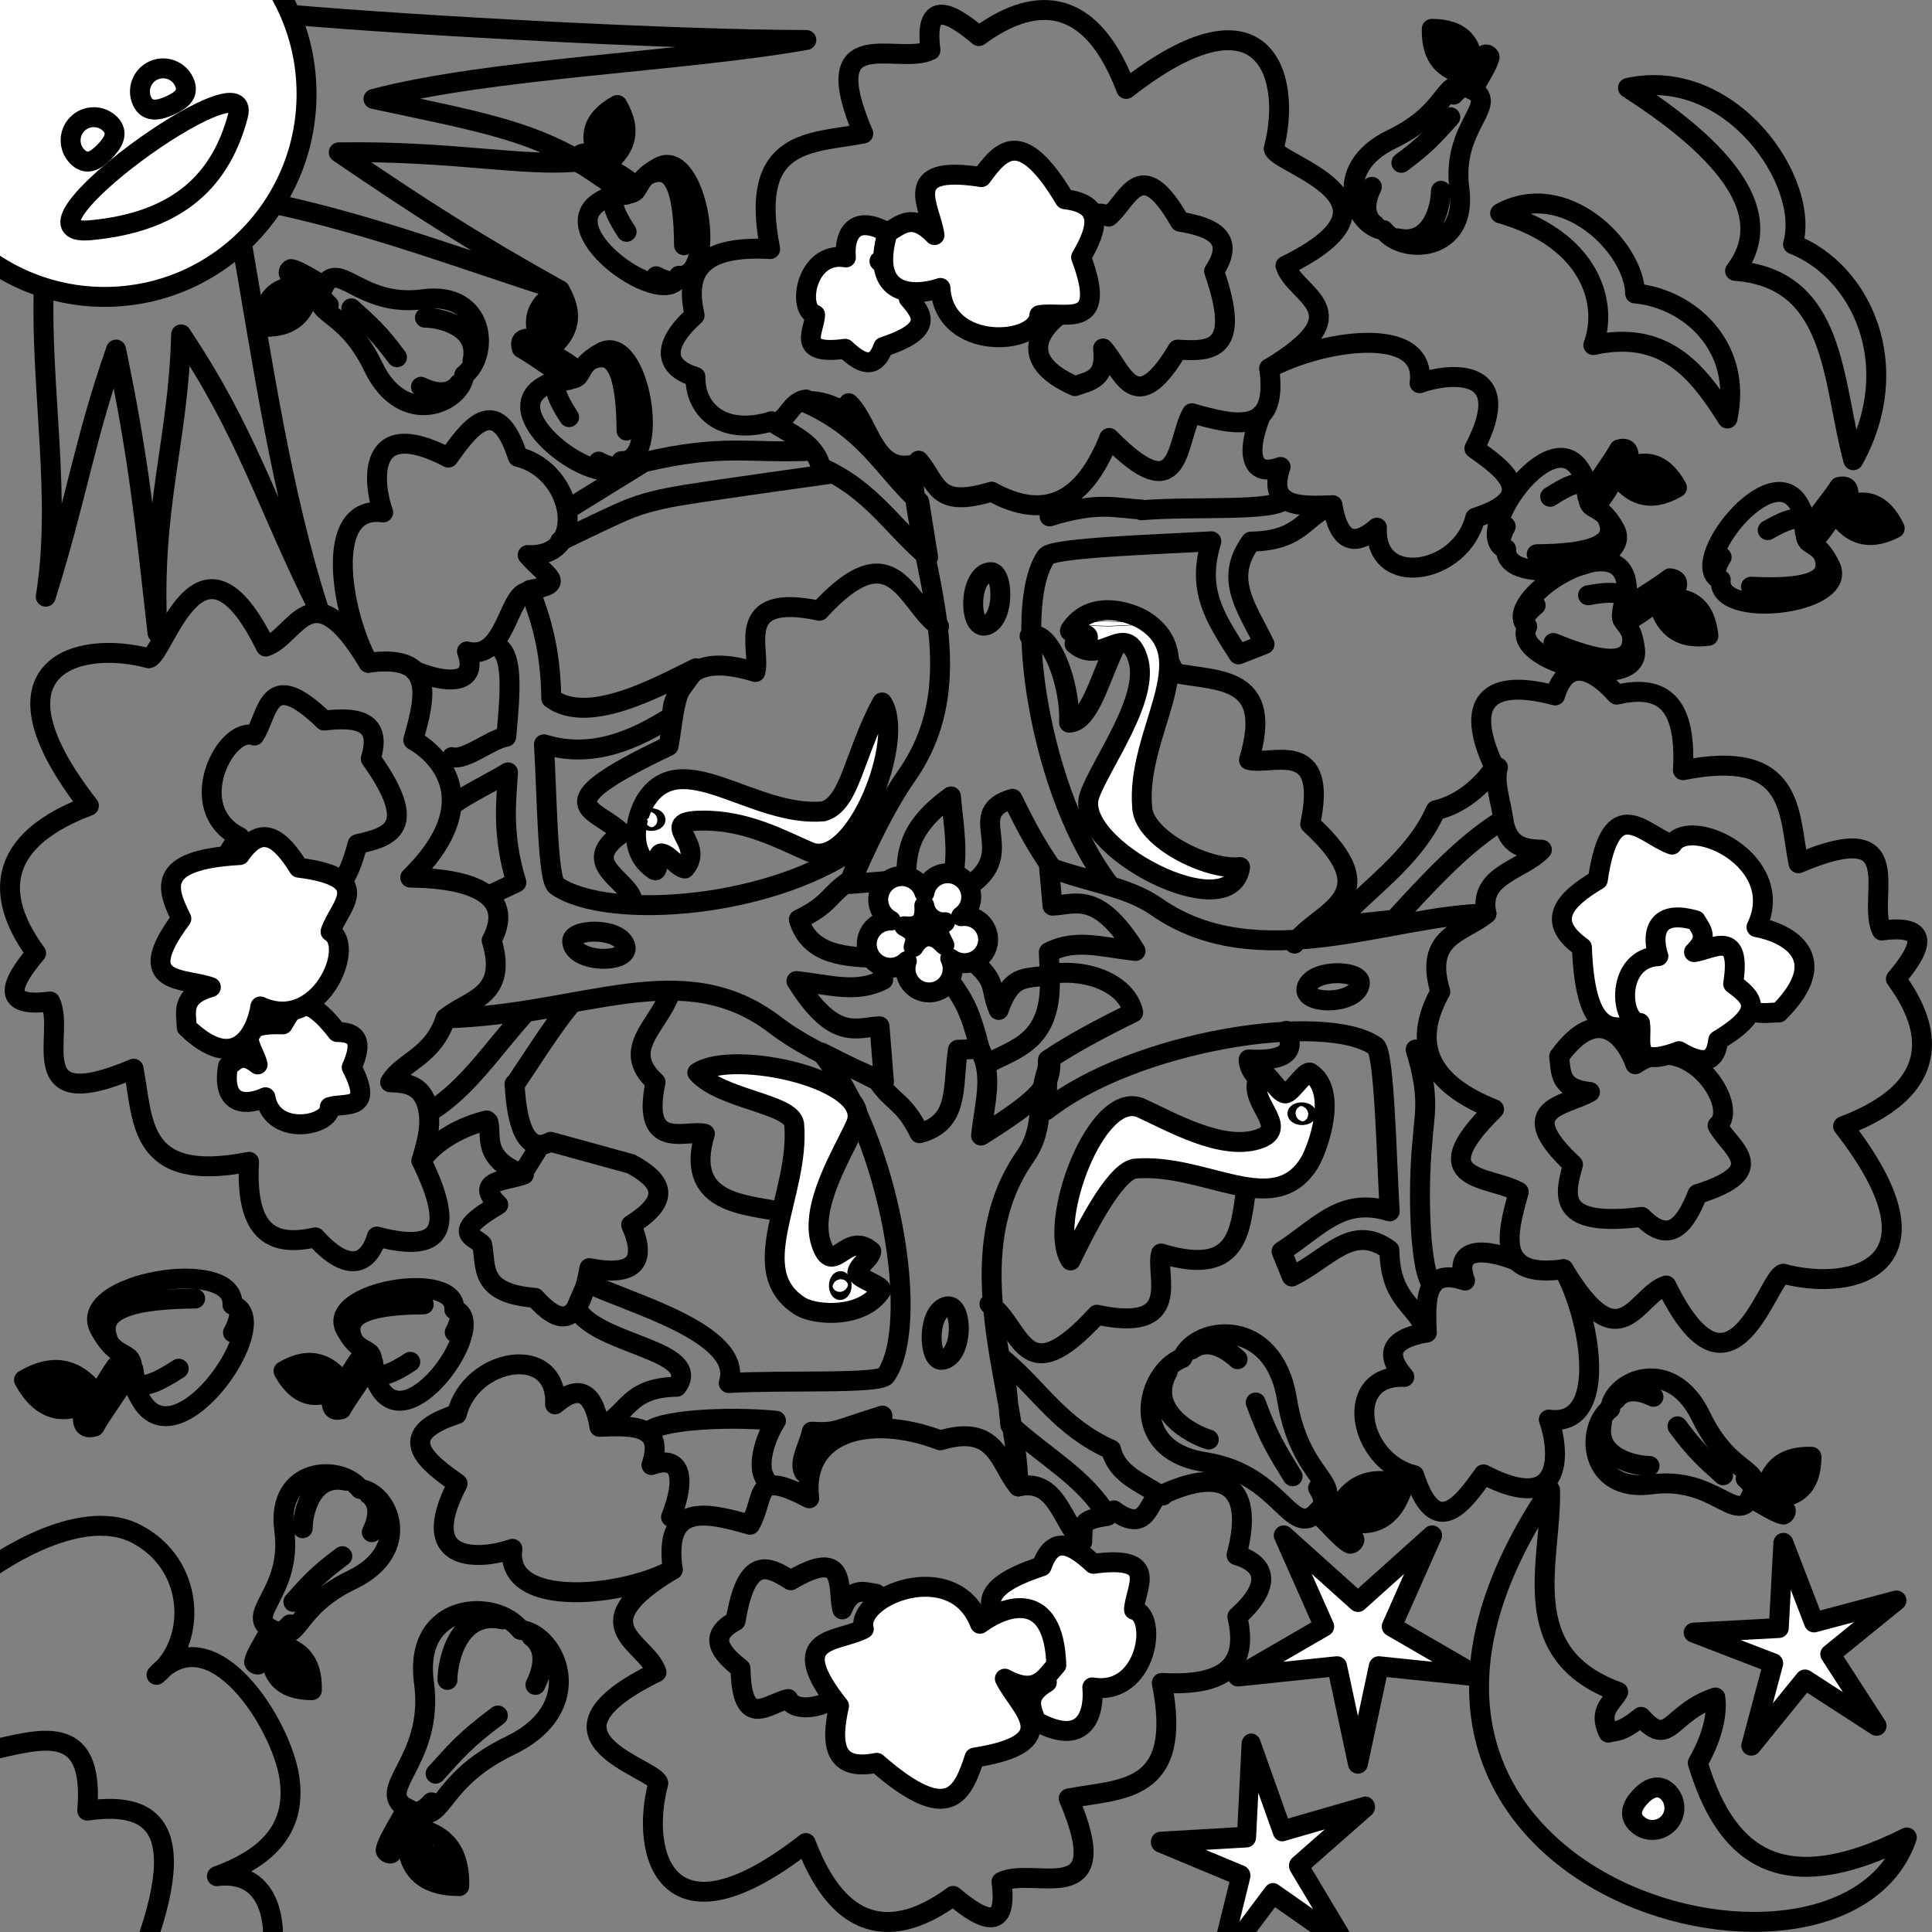 <?xml version="1.0" encoding="UTF-8" standalone="no"?>
<!-- Created with Inkscape (http://www.inkscape.org/) -->

<svg
   xmlns:dc="http://purl.org/dc/elements/1.1/"
   xmlns:cc="http://creativecommons.org/ns#"
   xmlns:rdf="http://www.w3.org/1999/02/22-rdf-syntax-ns#"
   xmlns:svg="http://www.w3.org/2000/svg"
   xmlns="http://www.w3.org/2000/svg"
   xmlns:sodipodi="http://sodipodi.sourceforge.net/DTD/sodipodi-0.dtd"
   xmlns:inkscape="http://www.inkscape.org/namespaces/inkscape"
   width="3877.34"
   height="3877.34"
   id="svg2"
   version="1.1"
   inkscape:version="0.48.5 r10040"
   sodipodi:docname="animal-mandala.svg"
   inkscape:export-filename="/home/user/coloring-book-gallery/images/mandala/animal-mandala.png"
   inkscape:export-xdpi="13.927074"
   inkscape:export-ydpi="13.927074">
  <rect width="100%" height="100%" fill="#808080" stroke="none"/>
  <defs
     id="defs4" />
  <sodipodi:namedview
     id="base"
     pagecolor="#ffffff"
     bordercolor="#666666"
     borderopacity="1.0"
     inkscape:pageopacity="0.0"
     inkscape:pageshadow="2"
     inkscape:zoom="0.175"
     inkscape:cx="3281.0178"
     inkscape:cy="2494.4907"
     inkscape:document-units="px"
     inkscape:current-layer="layer1"
     showgrid="false"
     inkscape:object-nodes="true"
     inkscape:window-width="1920"
     inkscape:window-height="1036"
     inkscape:window-x="0"
     inkscape:window-y="44"
     inkscape:window-maximized="0"
     inkscape:snap-center="true"
     inkscape:snap-object-midpoints="true"
     fit-margin-top="0"
     fit-margin-left="0"
     fit-margin-right="0"
     fit-margin-bottom="0"
     inkscape:snap-nodes="false" />
  <g
     inkscape:label="Layer 1"
     inkscape:groupmode="layer"
     id="layer1"
     transform="translate(370.281,1224.784)">
    <path
       style="fill:none;stroke:#000000;stroke-width:40;stroke-linecap:round;stroke-linejoin:round;stroke-miterlimit:4;stroke-opacity:1;stroke-dasharray:none"
       d="m 1514.286,-20 c -65.874,-45.791 -90.466,-194.788 -240,-31.429 C 1098.646,-89.064 1157.919,26.962 1145.714,71.429 976.009,19.972 988.332,133.208 971.429,220 711.997,343.425 825.907,342.164 877.9,395.165 c -84.05,57.953 1.636,88.422 19.243,127.692"
       id="path4392"
       inkscape:connector-curvature="0"
       transform="translate(0,52.362)"
       sodipodi:nodetypes="cccccc"
       inkscape:transform-center-x="367.69553"
       inkscape:transform-center-y="-456.58895" />
    <g
       id="g3917"
       style="stroke-width:40;stroke-linecap:round;stroke-linejoin:round;stroke-miterlimit:4;stroke-dasharray:none">
      <path
         style="fill:#ffffff;fill-opacity:1;stroke:#000000;stroke-width:40;stroke-linecap:round;stroke-linejoin:round;stroke-miterlimit:4;stroke-opacity:1;stroke-dasharray:none"
         d="m 1411.091,-758.141 c -74.635,-41.324 -87.268,14.066 -83.713,50.006 -80.525,-13.969 -98.614,105.35 -61.772,115.112 -1.381,32.45 -40.181,81.834 60.191,68.231 31.492,29.651 59.944,43.577 76.547,-3.76 103.618,-33.916 78.568,-65.727 51.091,-97.499 39.731,-99.14 -22.515,-71.57 -58.748,-74.583 34.598,-20.77 22.114,-38.952 16.404,-57.507 z"
         id="path3895"
         inkscape:connector-curvature="0"
         sodipodi:nodetypes="cccccccc" />
      <path
         sodipodi:nodetypes="csccccccccscccccccccccccccccccccccccc"
         inkscape:connector-curvature="0"
         id="path3881"
         d="m 1461.256,-292.191 c 1.858,190.184 130.451,419.932 -11.59,623.59 -43.714,62.677 -81.141,142.588 -113.776,217.858 l 111.454,-8.923 c 3.976,-48.966 -1.623,-99.825 90.83,-166.745 5.497,63.782 15.753,106.649 2.516,174.075 l 43.885,-1.858 c 84.669,-66.61 -20.406,-139.675 77.074,-167.5 31.783,64.869 48.414,94.212 80.197,140.911 l 115.755,33.286 c -138.828,-176.252 -199.464,-557.941 -128.216,-660.495 12.411,-17.865 220.951,-23.985 331.426,-30.436 -30.126,97.463 6.481,151.858 54.431,227.012 l 52.282,-20.565 c -36.633,-75.001 -82.018,-130.841 -27.216,-205.842 102.8,-1.643 106.015,-51.967 163.569,-73.003 12.913,75.068 44.37,83.897 89.195,44.983 -5.859,123.412 168.916,94.957 197.265,-19.791 135.111,-43.327 52.83,-100.174 -1.677,-139.248 87.647,-167.937 -53.988,-151.05 -109.97,-130.865 16.811,-121.552 -202.427,-84.631 -301.759,-29.67 191.487,-114.729 51.638,-144.991 32.64,-206.062 269.211,-131.625 -17.106,-203.182 -23.651,-234.754 38.177,-142.146 -16.09,-338.643 -295.989,-120.092 -82.212,-217.697 -213.477,-166.575 -295.708,-106.023 -65.09,-55.104 -109.9,-68.736 -97.079,28.212 -64.191,32.456 -232.712,-61.786 -134.913,167.39 -103.839,20.12 -231.443,7.559 -186.836,231.81 -151.163,-8.541 -169.355,54.124 -151.647,133.059 -67.315,60.386 -60.915,104.767 1.658,123.396 -1.236,62.679 49.949,119.632 152.408,89.518 38.357,25.939 87.721,42.093 99.186,91.937 101.654,45.138 143.787,120.038 215.306,180.245 l -17.695,-110.704 c -71.919,-65.705 -107.106,-146.821 -232.887,-201.247 54.848,-8.461 90.209,38.463 91.316,3.129 41.441,39.079 50.125,140.332 128.216,123.414 z"
         style="fill:none;stroke:#000000;stroke-width:40;stroke-linecap:round;stroke-linejoin:round;stroke-miterlimit:4;stroke-opacity:1;stroke-dasharray:none" />
      <path
         sodipodi:nodetypes="ccccc"
         inkscape:connector-curvature="0"
         id="path3883"
         d="m 1473.378,-300.272 c 38.492,45.275 32.381,96.668 146.408,62.206 109.276,60.553 186.077,18.674 236.064,-107.779 146.851,149.608 133.228,7.959 165.929,-49.612 88.412,25.059 173.877,45.699 155.152,-89.961"
         style="fill:none;stroke:#000000;stroke-width:40;stroke-linecap:round;stroke-linejoin:round;stroke-miterlimit:4;stroke-opacity:1;stroke-dasharray:none" />
      <path
         sodipodi:nodetypes="ccc"
         inkscape:connector-curvature="0"
         id="path3885"
         d="m 2160.338,-392.036 c -31.782,80.401 -19.094,125.896 39.344,104.357 -27.815,82.212 38.588,79.172 104.194,76.852"
         style="fill:none;stroke:#000000;stroke-width:40;stroke-linecap:round;stroke-linejoin:round;stroke-miterlimit:4;stroke-opacity:1;stroke-dasharray:none" />
      <path
         sodipodi:nodetypes="ccccc"
         inkscape:connector-curvature="0"
         id="path3887"
         d="m 2207.734,-222.782 c -19.995,25.795 -187.06,13.241 -287.321,22.043 m 0.439,-1.401 c -51.152,-2.841 -86.758,-16.715 -184.746,13.686 l 0,-23.951"
         style="fill:none;stroke:#000000;stroke-width:40;stroke-linecap:round;stroke-linejoin:round;stroke-miterlimit:4;stroke-opacity:1;stroke-dasharray:none" />
      <path
         sodipodi:nodetypes="cc"
         inkscape:connector-curvature="0"
         id="path3889"
         d="m 1247.438,-423.02 c -35.318,4.349 -38.721,52.952 -69.624,44.055"
         style="fill:none;stroke:#000000;stroke-width:40;stroke-linecap:round;stroke-linejoin:round;stroke-miterlimit:4;stroke-opacity:1;stroke-dasharray:none" />
      <path
         style="fill:none;stroke:#000000;stroke-width:40;stroke-linecap:round;stroke-linejoin:round;stroke-miterlimit:4;stroke-opacity:1;stroke-dasharray:none"
         d="m 1787.114,-449.892 c -123.133,-53.989 -65.844,-122.772 -17.435,-152.68 -94.506,-87.52 37.629,-224.262 85.09,-187.44 39.319,-32.755 64.061,-128.577 143.018,10.169 67.254,11.102 111.905,33.429 68.498,99.487 56.621,162.232 -7.176,161.265 -73.245,157.221 -86.164,144.559 -111.167,40.221 -149.593,-2.288 7.076,63.2 -27.635,64.944 -56.333,75.531 z"
         id="path3893"
         inkscape:connector-curvature="0"
         sodipodi:nodetypes="cccccccc" />
      <path
         sodipodi:nodetypes="cccccccc"
         inkscape:connector-curvature="0"
         id="path3891"
         d="m 1411.091,-758.141 c -37.435,129.136 52.08,129.212 106.058,111.2 6.651,128.636 196.295,114.777 198.431,54.745 50.34,-9.207 139.763,33.181 83.82,-116.332 34.563,-58.754 46.027,-107.343 -32.502,-116.332 -88.286,-147.409 -128.417,-97.802 -167.64,-44.48 -166.195,-26.448 -102.103,59.593 -94.084,116.332 -43.992,-45.922 -67.569,-20.386 -94.084,-5.132 z"
         style="fill:#ffffff;fill-opacity:1;stroke:#000000;stroke-width:40;stroke-linecap:round;stroke-linejoin:round;stroke-miterlimit:4;stroke-opacity:1;stroke-dasharray:none" />
      <path
         sodipodi:nodetypes="sss"
         inkscape:connector-curvature="0"
         id="path3897"
         d="m 1618.103,-76.54 c 25.296,-0.883 28.829,93.23 -8.467,106.453 -37.296,13.223 -36.823,-104.873 8.467,-106.453 z"
         style="fill:none;stroke:#000000;stroke-width:40;stroke-linecap:round;stroke-linejoin:round;stroke-miterlimit:4;stroke-opacity:1;stroke-dasharray:none" />
    </g>
    <g
       id="g3928"
       inkscape:transform-center-x="1040"
       inkscape:transform-center-y="-251.42862"
       transform="matrix(0,-1,1,0,854.503,2282.275)"
       style="stroke-width:40;stroke-linecap:round;stroke-linejoin:round;stroke-miterlimit:4;stroke-dasharray:none">
      <path
         sodipodi:nodetypes="cccccccc"
         inkscape:connector-curvature="0"
         id="path3930"
         d="m 1367.033,-767.337 c -84.174,-13.884 -77.488,42.534 -62.08,75.197 -80.543,13.862 -57.546,132.333 -19.564,129.166 9.587,31.032 -10.392,90.572 79.597,44.078 39.616,17.365 71.091,20.936 70.847,-29.228 86.229,-66.719 51.958,-88.28 15.413,-108.99 4.161,-106.724 -45.225,-59.865 -80.369,-50.546 25.622,-31.175 7.761,-44.114 -3.844,-59.677 z"
         style="fill:#ffffff;fill-opacity:1;stroke:#000000;stroke-width:40;stroke-linecap:round;stroke-linejoin:round;stroke-miterlimit:4;stroke-opacity:1;stroke-dasharray:none" />
      <path
         style="fill:none;stroke:#000000;stroke-width:40;stroke-linecap:round;stroke-linejoin:round;stroke-miterlimit:4;stroke-opacity:1;stroke-dasharray:none"
         d="m 1330.467,-191.597 c 54.194,36.84 116.63,75.101 160.411,111.957 l -14.838,-89.275 c -71.919,-65.705 -155.431,-118.32 -201.458,-195.533 54.848,-8.461 59.372,-42.087 60.479,-77.421 41.441,23.75 50.125,85.458 128.216,111.292 7.672,277.395 129.575,475.485 -13.61,661.975 -46.536,60.611 -81.141,142.588 -113.776,217.858 l 111.454,-8.923 c -2.299,-47.083 -30.364,-91.203 90.83,-166.745 -7.421,68.088 -25.245,120.316 2.516,174.075 l 43.885,-1.858 c 1.104,-74.38 5.394,-145.807 77.074,-167.5 31.783,64.869 47.404,56.837 79.187,103.535 l 80.4,31.265 c -138.828,-176.252 -163.099,-518.545 -91.85,-621.099 12.411,-17.865 173.474,-18.69 283.949,-25.142 -30.126,97.463 9.512,183.94 57.462,259.093 29.768,-7.951 62.831,23.635 95.134,46.105 -36.633,-75.001 -115.353,-215.45 -60.551,-290.452 102.8,-1.643 160.137,-21.906 217.69,-42.942 12.913,75.068 25.177,34.4 70.002,-4.515 -5.859,123.412 168.916,94.957 197.265,-19.791 135.111,-43.327 52.83,-100.174 -1.677,-139.248 87.647,-167.937 -53.988,-151.05 -109.97,-130.865 16.811,-121.552 -202.427,-84.631 -301.759,-29.67 191.487,-114.729 51.638,-144.991 32.64,-206.062 269.211,-131.625 -17.106,-203.182 -23.651,-234.754 38.177,-142.146 -16.09,-338.643 -295.989,-120.092 -82.212,-217.697 -213.477,-166.575 -295.708,-106.023 -65.09,-55.104 -109.9,-68.736 -97.079,28.212 -64.191,32.456 -232.712,-61.786 -134.913,167.39 -103.839,20.12 -231.443,7.559 -186.836,231.81 -151.163,-8.541 -169.355,54.124 -151.647,133.059 -67.315,60.386 -60.915,104.767 1.658,123.396 -40.915,153.939 39.452,143.776 152.408,89.518 38.357,25.939 69.107,81.184 80.573,131.028"
         id="path3932"
         inkscape:connector-curvature="0"
         sodipodi:nodetypes="ccccccsccccccccsccccccccccccccccccccc" />
      <path
         style="fill:none;stroke:#000000;stroke-width:40;stroke-linecap:round;stroke-linejoin:round;stroke-miterlimit:4;stroke-opacity:1;stroke-dasharray:none"
         d="m 1463.276,-330.577 c 38.492,45.275 42.483,126.973 156.509,92.51 126.158,66.29 125.021,-133.531 126.064,-163.493 146.851,149.608 243.228,63.673 275.929,6.102 88.412,25.059 173.877,45.699 155.152,-89.961"
         id="path3934"
         inkscape:connector-curvature="0"
         sodipodi:nodetypes="ccccc" />
      <path
         style="fill:none;stroke:#000000;stroke-width:40;stroke-linecap:round;stroke-linejoin:round;stroke-miterlimit:4;stroke-opacity:1;stroke-dasharray:none"
         d="m 2160.338,-392.036 c -31.782,80.401 -19.094,125.896 39.344,104.357 -19.595,76.634 113.226,82.242 119.346,120.288"
         id="path3936"
         inkscape:connector-curvature="0"
         sodipodi:nodetypes="ccc" />
      <path
         style="fill:none;stroke:#000000;stroke-width:40;stroke-linecap:round;stroke-linejoin:round;stroke-miterlimit:4;stroke-opacity:1;stroke-dasharray:none"
         d="m 2207.734,-222.782 c -19.995,25.795 -81.591,23.483 -179.235,13.962 -5.582,-32.49 -48.207,-80.874 -40.918,-109.073 m -93.632,4.558 c 16.876,21.647 45.037,78.683 63.024,108.093 -51.152,-2.841 -122.878,-13.613 -220.866,16.788 l -24.286,-51.094"
         id="path3938"
         inkscape:connector-curvature="0"
         sodipodi:nodetypes="ccccccc" />
      <path
         style="fill:none;stroke:#000000;stroke-width:40;stroke-linecap:round;stroke-linejoin:round;stroke-miterlimit:4;stroke-opacity:1;stroke-dasharray:none"
         d="m 1274.581,-364.448 c -35.318,4.349 -65.864,-5.62 -96.767,-14.516"
         id="path3940"
         inkscape:connector-curvature="0"
         sodipodi:nodetypes="cc" />
      <path
         sodipodi:nodetypes="cccccccc"
         inkscape:connector-curvature="0"
         id="path3942"
         d="m 1685.32,-684.539 c 17.518,-133.302 99.546,-97.463 141.765,-59.311 57.701,-115.16 225.86,-26.389 203.731,29.456 42.418,28.627 141.339,25.673 30.108,140.182 8.089,67.683 -0.904,116.788 -76.445,93.52 -140.013,99.607 -156.872,38.07 -171.408,-26.507 -162.85,-42.444 -69.621,-95.545 -39.51,-144.299 -58.721,24.416 -70.074,-8.432 -88.242,-33.041 z"
         style="fill:none;stroke:#000000;stroke-width:40;stroke-linecap:round;stroke-linejoin:round;stroke-miterlimit:4;stroke-opacity:1;stroke-dasharray:none" />
      <path
         style="fill:#ffffff;fill-opacity:1;stroke:#000000;stroke-width:40;stroke-linecap:round;stroke-linejoin:round;stroke-miterlimit:4;stroke-opacity:1;stroke-dasharray:none"
         d="m 1445.08,-849.938 c -93.217,96.892 -14.016,138.606 42.144,147.775 -53.961,116.96 120.356,192.925 150.177,140.779 48.843,15.271 108.278,94.396 128.319,-63.978 57.93,-35.927 90.684,-73.604 25.354,-118.096 -9.567,-171.558 -68.169,-146.319 -127.697,-117.367 -134.808,-100.733 -118.106,5.247 -137.405,59.202 -17.575,-61.116 -50.326,-49.482 -80.893,-48.315 z"
         id="path3944"
         inkscape:connector-curvature="0"
         sodipodi:nodetypes="cccccccc" />
      <path
         style="fill:none;stroke:#000000;stroke-width:40;stroke-linecap:round;stroke-linejoin:round;stroke-miterlimit:4;stroke-opacity:1;stroke-dasharray:none"
         d="m 1618.103,-76.54 c 25.296,-0.883 28.829,93.23 -8.467,106.453 -37.296,13.223 -36.823,-104.873 8.467,-106.453 z"
         id="path3946"
         inkscape:connector-curvature="0"
         sodipodi:nodetypes="sss" />
    </g>
    <g
       transform="matrix(-1,0,0,-1,3136.778,1427.772)"
       inkscape:transform-center-y="1040"
       inkscape:transform-center-x="251.4286"
       id="g3948"
       style="stroke-width:40;stroke-linecap:round;stroke-linejoin:round;stroke-miterlimit:4;stroke-dasharray:none">
      <path
         style="fill:#ffffff;fill-opacity:1;stroke:#000000;stroke-width:40;stroke-linecap:round;stroke-linejoin:round;stroke-miterlimit:4;stroke-opacity:1;stroke-dasharray:none"
         d="m 1428.352,-801.456 c -101.121,-55.888 -118.237,19.024 -113.421,67.63 -109.1,-18.892 -133.609,142.482 -83.692,155.684 -1.871,43.887 -54.44,110.677 81.552,92.28 42.668,40.102 81.216,58.936 103.711,-5.086 140.388,-45.87 106.449,-88.893 69.222,-131.863 53.831,-134.082 -30.505,-96.795 -79.596,-100.871 46.875,-28.091 29.961,-52.681 22.225,-77.775 z"
         id="path3950"
         inkscape:connector-curvature="0"
         sodipodi:nodetypes="cccccccc" />
      <path
         sodipodi:nodetypes="csccccccccsccccccccccccccccccccccccccc"
         inkscape:connector-curvature="0"
         id="path3952"
         d="m 1463.276,-330.577 c 1.858,190.184 128.43,458.318 -13.61,661.975 -43.714,62.677 -17.927,115.088 -50.562,190.358 l 0.025,1.791 c -2.299,-47.083 17.85,-74.417 139.044,-149.96 -7.421,68.088 -25.245,120.316 2.516,174.075 l 43.885,-1.858 c 11.454,-76.697 -3.516,-146.326 77.074,-167.5 31.783,64.869 52.455,58.857 84.238,105.555 l 112.725,56.519 C 1719.782,364.128 1658.136,-5.439 1729.384,-107.993 c 12.411,-17.865 204.788,-8.589 315.264,-15.04 -32.652,100.285 205.319,161.654 284.191,201.413 l 21.74,-50.104 c -36.633,-75.001 -256.566,-83.784 -201.764,-158.785 102.8,-1.643 97.507,-59.282 155.061,-80.318 12.913,75.068 44.37,83.897 89.195,44.983 -5.859,123.412 168.916,94.957 197.265,-19.791 135.111,-43.327 52.83,-100.174 -1.677,-139.248 87.647,-167.937 -53.988,-151.05 -109.97,-130.865 16.811,-121.552 -222.427,-96.631 -321.759,-41.67 191.487,-114.729 51.638,-144.991 32.64,-206.062 269.211,-131.625 2.894,-191.182 -3.651,-222.754 38.177,-142.146 -16.09,-338.643 -295.989,-120.092 -82.212,-217.697 -213.477,-166.575 -295.708,-106.023 -65.09,-55.104 -109.9,-68.736 -97.079,28.212 -64.191,32.456 -232.712,-61.786 -134.913,167.39 -103.839,20.12 -231.443,7.559 -186.836,231.81 -151.163,-8.541 -169.355,54.124 -151.647,133.059 -67.315,60.386 -60.915,104.767 1.658,123.396 -40.915,153.939 39.452,174.081 152.408,119.822 38.357,25.939 87.721,42.093 99.186,91.937 101.654,45.138 143.787,120.038 215.306,180.245 l -12.919,-130.996 c -71.919,-65.705 -148.677,-105.014 -194.704,-182.228 54.848,-8.461 49.27,-16.833 50.378,-52.167 41.441,39.079 50.125,128.211 128.216,111.292 z"
         style="fill:none;stroke:#000000;stroke-width:40;stroke-linecap:round;stroke-linejoin:round;stroke-miterlimit:4;stroke-opacity:1;stroke-dasharray:none" />
      <path
         sodipodi:nodetypes="ccccc"
         inkscape:connector-curvature="0"
         id="path3954"
         d="m 1463.276,-330.577 c 38.492,45.275 42.483,126.973 156.509,92.51 148.396,56.189 279.137,13.145 263.207,-116.35 115.705,60.252 86.085,4.53 118.786,-53.041 88.412,25.059 173.877,45.699 155.152,-89.961"
         style="fill:none;stroke:#000000;stroke-width:40;stroke-linecap:round;stroke-linejoin:round;stroke-miterlimit:4;stroke-opacity:1;stroke-dasharray:none" />
      <path
         sodipodi:nodetypes="ccc"
         inkscape:connector-curvature="0"
         id="path3956"
         d="m 2160.338,-392.036 c -31.782,80.401 -19.094,125.896 39.344,104.357 -27.815,82.212 38.588,79.172 104.194,76.852"
         style="fill:none;stroke:#000000;stroke-width:40;stroke-linecap:round;stroke-linejoin:round;stroke-miterlimit:4;stroke-opacity:1;stroke-dasharray:none" />
      <path
         sodipodi:nodetypes="ccccccc"
         inkscape:connector-curvature="0"
         id="path3958"
         d="m 2207.734,-222.782 c -19.995,25.795 -160.383,33.584 -258.026,24.063 24.703,-38.979 37.738,-92.072 22.201,-115.379 m -78.594,11.874 c 11.864,21.191 -10.128,54.118 -15.32,81.512 -51.152,-2.841 -43.901,1.856 -141.889,32.258 l 0,-23.951"
         style="fill:none;stroke:#000000;stroke-width:40;stroke-linecap:round;stroke-linejoin:round;stroke-miterlimit:4;stroke-opacity:1;stroke-dasharray:none" />
      <path
         sodipodi:nodetypes="cc"
         inkscape:connector-curvature="0"
         id="path3960"
         d="m 1271.55,-378.59 c -75.724,-56.26 -67.884,38.827 -98.787,29.93"
         style="fill:none;stroke:#000000;stroke-width:40;stroke-linecap:round;stroke-linejoin:round;stroke-miterlimit:4;stroke-opacity:1;stroke-dasharray:none" />
      <path
         style="fill:none;stroke:#000000;stroke-width:40;stroke-linecap:round;stroke-linejoin:round;stroke-miterlimit:4;stroke-opacity:1;stroke-dasharray:none"
         d="m 1748.683,-546.12 c -65.302,-84.326 0.769,-110.462 45.876,-112.905 -32.606,-96.802 111.46,-141.834 130.545,-98.185 39.853,-7.877 93.516,-65.19 95.816,61.369 42.655,33.259 65.29,65.751 9.931,95.26 -22.194,134.43 -66.293,109.54 -110.804,81.644 -114.996,67.925 -92.768,-14.2 -103.394,-58.379 -19.088,46.682 -43.944,34.72 -67.969,31.196 z"
         id="path3962"
         inkscape:connector-curvature="0"
         sodipodi:nodetypes="cccccccc" />
      <path
         sodipodi:nodetypes="cccccccc"
         inkscape:connector-curvature="0"
         id="path3964"
         d="m 1387.156,-689.103 c 4.719,152.379 101.281,121.216 153.203,82.944 52.088,136.453 251.765,55.306 233.107,-10.202 51.072,-27.503 162.309,-12.987 49.773,-154.757 16.759,-75.448 12.155,-131.868 -75.67,-114.156 -146.68,-128.21 -172.637,-60.687 -196.317,10.528 -188.463,29.478 -89.302,99.928 -60.842,158.339 -63.476,-34.185 -79.986,1.592 -103.254,27.303 z"
         style="fill:#ffffff;fill-opacity:1;stroke:#000000;stroke-width:40;stroke-linecap:round;stroke-linejoin:round;stroke-miterlimit:4;stroke-opacity:1;stroke-dasharray:none" />
      <path
         sodipodi:nodetypes="sss"
         inkscape:connector-curvature="0"
         id="path3966"
         d="m 1618.103,-76.54 c 25.296,-0.883 28.829,93.23 -8.467,106.453 -37.296,13.223 -36.823,-104.873 8.467,-106.453 z"
         style="fill:none;stroke:#000000;stroke-width:40;stroke-linecap:round;stroke-linejoin:round;stroke-miterlimit:4;stroke-opacity:1;stroke-dasharray:none" />
    </g>
    <g
       id="g3968"
       inkscape:transform-center-x="-1040"
       inkscape:transform-center-y="251.4286"
       transform="matrix(0,1,-1,0,2282.275,-854.503)"
       style="stroke-width:40;stroke-linecap:round;stroke-linejoin:round;stroke-miterlimit:4;stroke-dasharray:none">
      <path
         sodipodi:nodetypes="cccccccc"
         inkscape:connector-curvature="0"
         id="path3970"
         d="m 1661.59,-917.609 c -109.431,-109.402 -159.32,-19.298 -171.188,45.062 -133.46,-64.728 -225.01,133.949 -165.642,169.433 -18.725,55.807 -111.244,122.325 70.705,149.005 40.033,67.431 82.668,105.954 135.434,31.863 197.823,-7.059 170.116,-75.017 138.154,-144.124 119.16,-152.682 -3.296,-135.913 -64.993,-159.341 70.802,-18.804 58.164,-56.726 57.531,-91.897 z"
         style="fill:#ffffff;fill-opacity:1;stroke:#000000;stroke-width:40;stroke-linecap:round;stroke-linejoin:round;stroke-miterlimit:4;stroke-opacity:1;stroke-dasharray:none" />
      <path
         style="fill:none;stroke:#000000;stroke-width:40;stroke-linecap:round;stroke-linejoin:round;stroke-miterlimit:4;stroke-opacity:1;stroke-dasharray:none"
         d="m 1463.276,-330.577 c 1.858,190.184 128.43,458.318 -13.61,661.975 -43.714,62.677 -47.806,140.568 -80.441,215.838 l 78.119,-6.903 c -2.299,-47.083 -30.364,-91.203 90.83,-166.745 -7.421,68.088 -25.245,120.316 2.516,174.075 l 43.885,-1.858 c -12.075,-74.836 18.771,-154.815 77.074,-167.5 31.783,64.869 63.566,124.517 95.35,171.215 l 100.603,2.981 c -138.828,-176.252 -199.464,-557.941 -128.216,-660.495 12.411,-17.865 220.951,-21.985 331.426,-28.436 -30.126,97.463 32.481,141.858 80.431,217.012 l 50.282,-20.565 c -36.633,-75.001 -108.018,-120.841 -53.216,-195.842 102.8,-1.643 108.015,-53.967 165.569,-75.003 12.913,75.068 44.37,83.897 89.195,44.983 -5.859,123.412 168.916,94.957 197.265,-19.791 135.111,-43.327 52.83,-100.174 -1.677,-139.248 87.647,-167.937 -53.988,-151.05 -109.97,-130.865 16.811,-121.552 -202.427,-84.631 -301.759,-29.67 191.487,-114.729 51.638,-144.991 32.64,-206.062 269.211,-131.625 -17.106,-203.182 -23.651,-234.754 38.177,-142.146 -16.09,-338.643 -295.989,-120.092 -82.212,-217.697 -213.477,-166.575 -295.708,-106.023 -65.09,-55.104 -109.9,-68.736 -97.079,28.212 -64.191,32.456 -232.712,-61.786 -134.913,167.39 -103.839,20.12 -231.443,7.559 -186.836,231.81 -151.163,-8.541 -169.355,54.124 -151.647,133.059 -67.315,60.386 -60.915,104.767 1.658,123.396 -40.915,153.939 31.452,175.776 144.408,121.518 38.357,25.939 74.588,68.356 86.054,118.201 101.654,45.138 160.96,143.272 232.479,203.478 l -13.001,-120.57 c -71.919,-65.705 -154.738,-141.38 -200.765,-218.593 54.848,-8.461 59.372,-42.087 60.479,-77.421 41.441,39.079 50.125,128.211 128.216,111.292 z"
         id="path3972"
         inkscape:connector-curvature="0"
         sodipodi:nodetypes="csccccccccscccccccccccccccccccccccccc" />
      <path
         style="fill:none;stroke:#000000;stroke-width:40;stroke-linecap:round;stroke-linejoin:round;stroke-miterlimit:4;stroke-opacity:1;stroke-dasharray:none"
         d="m 1463.276,-330.577 c 38.492,45.275 42.483,126.973 156.509,92.51 109.276,60.553 186.077,18.674 236.064,-107.779 146.851,149.608 133.228,7.959 165.929,-49.612 88.412,25.059 173.877,45.699 155.152,-89.961"
         id="path3974"
         inkscape:connector-curvature="0"
         sodipodi:nodetypes="ccccc" />
      <path
         style="fill:none;stroke:#000000;stroke-width:40;stroke-linecap:round;stroke-linejoin:round;stroke-miterlimit:4;stroke-opacity:1;stroke-dasharray:none"
         d="m 2160.338,-392.036 c -31.782,80.401 -19.094,125.896 39.344,104.357 -27.815,82.212 38.588,79.172 104.194,76.852"
         id="path3976"
         inkscape:connector-curvature="0"
         sodipodi:nodetypes="ccc" />
      <path
         style="fill:none;stroke:#000000;stroke-width:40;stroke-linecap:round;stroke-linejoin:round;stroke-miterlimit:4;stroke-opacity:1;stroke-dasharray:none"
         d="m 2207.734,-222.782 c -19.995,25.795 -185.637,30.554 -283.28,21.033 m -3.601,-0.391 c -51.152,-2.841 -86.758,-16.715 -184.746,13.686 l 0,-23.951"
         id="path3978"
         inkscape:connector-curvature="0"
         sodipodi:nodetypes="ccccc" />
      <path
         style="fill:none;stroke:#000000;stroke-width:40;stroke-linecap:round;stroke-linejoin:round;stroke-miterlimit:4;stroke-opacity:1;stroke-dasharray:none"
         d="m 1274.581,-364.448 c -35.318,4.349 -73.945,19.634 -104.848,10.737"
         id="path3980"
         inkscape:connector-curvature="0"
         sodipodi:nodetypes="cc" />
      <path
         sodipodi:nodetypes="cccccccc"
         inkscape:connector-curvature="0"
         id="path3982"
         d="m 1750.188,-476.501 c -108.849,-78.92 -38.252,-133.96 15.407,-152.898 -73.751,-105.603 84.423,-211.144 122.976,-165.079 45.381,-23.652 89.919,-112.028 137.591,40.327 63.359,25.139 102.246,56.445 45.794,111.771 20.855,170.558 -41.28,156.058 -104.98,138.067 -114.914,122.948 -117.175,15.681 -145.691,-34.023 -6.515,63.26 -40.804,57.589 -71.096,61.836 z"
         style="fill:none;stroke:#000000;stroke-width:40;stroke-linecap:round;stroke-linejoin:round;stroke-miterlimit:4;stroke-opacity:1;stroke-dasharray:none" />
      <path
         style="fill:#ffffff;fill-opacity:1;stroke:#000000;stroke-width:40;stroke-linecap:round;stroke-linejoin:round;stroke-miterlimit:4;stroke-opacity:1;stroke-dasharray:none"
         d="m 1476.899,-750.673 c -25.298,87.141 35.195,87.192 71.672,75.038 4.494,86.804 132.653,77.451 134.096,36.942 34.019,-6.213 94.45,22.391 56.644,-78.501 23.357,-39.647 31.104,-72.435 -21.964,-78.501 -59.662,-99.471 -86.782,-65.997 -113.288,-30.015 -112.312,-17.847 -69,40.214 -63.58,78.501 -29.729,-30.988 -45.662,-13.757 -63.58,-3.463 z"
         id="path3984"
         inkscape:connector-curvature="0"
         sodipodi:nodetypes="cccccccc" />
      <path
         style="fill:none;stroke:#000000;stroke-width:40;stroke-linecap:round;stroke-linejoin:round;stroke-miterlimit:4;stroke-opacity:1;stroke-dasharray:none"
         d="m 1602.084,-76.54 c -25.296,-0.883 -28.829,93.23 8.467,106.453 37.296,13.223 36.823,-104.873 -8.467,-106.453 z"
         id="path3986"
         inkscape:connector-curvature="0"
         sodipodi:nodetypes="sss" />
    </g>
    <g
       id="g3852"
       transform="matrix(0.875,-0.485,0.485,0.875,873.155,-1189.451)"
       style="stroke-width:40;stroke-linecap:round;stroke-linejoin:round;stroke-miterlimit:4;stroke-dasharray:none">
      <path
         sodipodi:nodetypes="cszsc"
         inkscape:connector-curvature="0"
         id="path3757"
         d="m -147.002,510.753 c -56.032,53.189 -183.912,-202.302 -65.924,-207.206 54.834,-2.279 47.565,16.218 66.804,15.85 19.238,-0.367 17.062,-18.661 69.912,-18.747 86.221,-0.14 -1.856,253.976 -70.791,210.103 z"
         style="fill:none;stroke:#000000;stroke-width:40;stroke-linecap:round;stroke-linejoin:round;stroke-miterlimit:4;stroke-opacity:1;stroke-dasharray:none" />
      <path
         sodipodi:nodetypes="cccc"
         inkscape:connector-curvature="0"
         id="path3759"
         d="m -145.902,319.826 c -16.555,3.143 -44.5,-70.221 -66.2,-104.259 2.887,-13.149 9.932,-16.565 21.114,-10.297 14.662,37.47 76.293,117.951 45.087,114.556 z"
         style="fill:none;stroke:#000000;stroke-width:40;stroke-linecap:round;stroke-linejoin:round;stroke-miterlimit:4;stroke-opacity:1;stroke-dasharray:none" />
      <path
         sodipodi:nodetypes="ccc"
         inkscape:connector-curvature="0"
         id="path3761"
         d="m -88.939,151.21 c 1.461,64.418 -33.061,87.208 -81.816,93.533 -6.771,-63.8 21.731,-93.799 81.816,-93.533 z"
         style="fill:none;stroke:#000000;stroke-width:40;stroke-linecap:round;stroke-linejoin:round;stroke-miterlimit:4;stroke-opacity:1;stroke-dasharray:none" />
      <path
         sodipodi:nodetypes="cc"
         inkscape:connector-curvature="0"
         id="path3763"
         d="m -160.553,317.091 c -14.046,-3.997 -42.394,-27.675 -35.458,65.531"
         style="fill:none;stroke:#000000;stroke-width:40;stroke-linecap:round;stroke-linejoin:round;stroke-miterlimit:4;stroke-opacity:1;stroke-dasharray:none" />
      <path
         sodipodi:nodetypes="cc"
         inkscape:connector-curvature="0"
         id="path3765"
         d="m -100.212,303.742 c 58.647,6.044 38.839,71.873 -8.087,158.366"
         style="fill:none;stroke:#000000;stroke-width:40;stroke-linecap:round;stroke-linejoin:round;stroke-miterlimit:4;stroke-opacity:1;stroke-dasharray:none" />
      <path
         sodipodi:nodetypes="cc"
         inkscape:connector-curvature="0"
         id="path3767"
         d="m -187.302,489.413 c 8.265,13.289 17.448,22.103 27.371,27.305"
         style="fill:none;stroke:#000000;stroke-width:40;stroke-linecap:round;stroke-linejoin:round;stroke-miterlimit:4;stroke-opacity:1;stroke-dasharray:none" />
      <path
         sodipodi:nodetypes="cc"
         inkscape:connector-curvature="0"
         id="path3769"
         d="m -170.755,244.743 c 22.331,-33.76 42.736,-60.945 58.063,-70.793"
         style="fill:none;stroke:#000000;stroke-width:40;stroke-linecap:round;stroke-linejoin:round;stroke-miterlimit:4;stroke-opacity:1;stroke-dasharray:none" />
      <path
         sodipodi:nodetypes="cc"
         inkscape:connector-curvature="0"
         id="path3771"
         d="m -137.325,199.692 c 6.745,-0.952 13.489,-1.255 20.234,3.432"
         style="fill:none;stroke:#000000;stroke-width:40;stroke-linecap:round;stroke-linejoin:round;stroke-miterlimit:4;stroke-opacity:1;stroke-dasharray:none" />
      <path
         sodipodi:nodetypes="cc"
         inkscape:connector-curvature="0"
         id="path3773"
         d="m -148.541,213.636 c -0.05,-6.318 -3.366,-12.268 -5.059,-16.947"
         style="fill:none;stroke:#000000;stroke-width:40;stroke-linecap:round;stroke-linejoin:round;stroke-miterlimit:4;stroke-opacity:1;stroke-dasharray:none" />
    </g>
    <g
       transform="matrix(0.875,-0.485,0.485,0.875,757.77,-817.512)"
       id="g3988"
       style="stroke-width:40;stroke-linecap:round;stroke-linejoin:round;stroke-miterlimit:4;stroke-dasharray:none">
      <path
         style="fill:none;stroke:#000000;stroke-width:40;stroke-linecap:round;stroke-linejoin:round;stroke-miterlimit:4;stroke-opacity:1;stroke-dasharray:none"
         d="m -147.002,510.753 c -56.032,53.189 -183.912,-202.302 -65.924,-207.206 54.834,-2.279 47.565,16.218 66.804,15.85 19.238,-0.367 17.062,-18.661 69.912,-18.747 86.221,-0.14 -1.856,253.976 -70.791,210.103 z"
         id="path3990"
         inkscape:connector-curvature="0"
         sodipodi:nodetypes="cszsc" />
      <path
         style="fill:none;stroke:#000000;stroke-width:40;stroke-linecap:round;stroke-linejoin:round;stroke-miterlimit:4;stroke-opacity:1;stroke-dasharray:none"
         d="m -145.902,319.826 c -16.555,3.143 -44.5,-70.221 -66.2,-104.259 2.887,-13.149 9.932,-16.565 21.114,-10.297 14.662,37.47 76.293,117.951 45.087,114.556 z"
         id="path3992"
         inkscape:connector-curvature="0"
         sodipodi:nodetypes="cccc" />
      <path
         style="fill:none;stroke:#000000;stroke-width:40;stroke-linecap:round;stroke-linejoin:round;stroke-miterlimit:4;stroke-opacity:1;stroke-dasharray:none"
         d="m -88.939,151.21 c 1.461,64.418 -33.061,87.208 -81.816,93.533 -6.771,-63.8 21.731,-93.799 81.816,-93.533 z"
         id="path3994"
         inkscape:connector-curvature="0"
         sodipodi:nodetypes="ccc" />
      <path
         style="fill:none;stroke:#000000;stroke-width:40;stroke-linecap:round;stroke-linejoin:round;stroke-miterlimit:4;stroke-opacity:1;stroke-dasharray:none"
         d="m -160.553,317.091 c -14.046,-3.997 -42.394,-27.675 -35.458,65.531"
         id="path3996"
         inkscape:connector-curvature="0"
         sodipodi:nodetypes="cc" />
      <path
         style="fill:none;stroke:#000000;stroke-width:40;stroke-linecap:round;stroke-linejoin:round;stroke-miterlimit:4;stroke-opacity:1;stroke-dasharray:none"
         d="m -100.212,303.742 c 58.647,6.044 38.839,71.873 -8.087,158.366"
         id="path3998"
         inkscape:connector-curvature="0"
         sodipodi:nodetypes="cc" />
      <path
         style="fill:none;stroke:#000000;stroke-width:40;stroke-linecap:round;stroke-linejoin:round;stroke-miterlimit:4;stroke-opacity:1;stroke-dasharray:none"
         d="m -187.302,489.413 c 8.265,13.289 17.448,22.103 27.371,27.305"
         id="path4000"
         inkscape:connector-curvature="0"
         sodipodi:nodetypes="cc" />
      <path
         style="fill:none;stroke:#000000;stroke-width:40;stroke-linecap:round;stroke-linejoin:round;stroke-miterlimit:4;stroke-opacity:1;stroke-dasharray:none"
         d="m -170.755,244.743 c 22.331,-33.76 42.736,-60.945 58.063,-70.793"
         id="path4002"
         inkscape:connector-curvature="0"
         sodipodi:nodetypes="cc" />
      <path
         style="fill:none;stroke:#000000;stroke-width:40;stroke-linecap:round;stroke-linejoin:round;stroke-miterlimit:4;stroke-opacity:1;stroke-dasharray:none"
         d="m -137.325,199.692 c 6.745,-0.952 13.489,-1.255 20.234,3.432"
         id="path4004"
         inkscape:connector-curvature="0"
         sodipodi:nodetypes="cc" />
      <path
         style="fill:none;stroke:#000000;stroke-width:40;stroke-linecap:round;stroke-linejoin:round;stroke-miterlimit:4;stroke-opacity:1;stroke-dasharray:none"
         d="m -148.541,213.636 c -0.05,-6.318 -3.366,-12.268 -5.059,-16.947"
         id="path4006"
         inkscape:connector-curvature="0"
         sodipodi:nodetypes="cc" />
    </g>
    <g
       transform="matrix(0.547,-0.837,0.837,0.547,-26.935,-318.311)"
       id="g4028"
       style="stroke-width:40;stroke-linecap:round;stroke-linejoin:round;stroke-miterlimit:4;stroke-dasharray:none">
      <path
         style="fill:none;stroke:#000000;stroke-width:40;stroke-linecap:round;stroke-linejoin:round;stroke-miterlimit:4;stroke-opacity:1;stroke-dasharray:none"
         d="m 443.171,75.115 c -66.637,7.603 -7.765,54.462 -78.83,171.951 -71.064,117.489 34.707,187.18 86.397,161.283 60.519,21.169 165.856,-55.543 81.983,-152.497 C 448.848,158.898 509.808,67.512 443.171,75.115 z"
         id="path4030"
         inkscape:connector-curvature="0"
         sodipodi:nodetypes="zzczz" />
      <path
         style="fill:none;stroke:#000000;stroke-width:40;stroke-linecap:round;stroke-linejoin:round;stroke-miterlimit:4;stroke-opacity:1;stroke-dasharray:none"
         d="m 383.452,348.633 c 5.042,40.937 24.134,59.15 46.638,60.369"
         id="path4032"
         inkscape:connector-curvature="0"
         sodipodi:nodetypes="cc" />
      <path
         style="fill:none;stroke:#000000;stroke-width:40;stroke-linecap:round;stroke-linejoin:round;stroke-miterlimit:4;stroke-opacity:1;stroke-dasharray:none"
         d="m 503.852,279.408 c 15.683,23.774 46.909,101.829 -20.567,127.416"
         id="path4034"
         inkscape:connector-curvature="0"
         sodipodi:nodetypes="cc" />
      <path
         style="fill:none;stroke:#000000;stroke-width:40;stroke-linecap:round;stroke-linejoin:round;stroke-miterlimit:4;stroke-opacity:1;stroke-dasharray:none"
         d="m 438.72,145.44 c -7.589,47.775 -9.959,70.359 -32.081,130.418"
         id="path4036"
         inkscape:connector-curvature="0"
         sodipodi:nodetypes="cc" />
      <path
         style="fill:none;stroke:#000000;stroke-width:40;stroke-linecap:round;stroke-linejoin:round;stroke-miterlimit:4;stroke-opacity:1;stroke-dasharray:none"
         d="m 443.171,75.115 c -9.938,0.203 -20.427,4.651 -23.649,28.868"
         id="path4038"
         inkscape:connector-curvature="0"
         sodipodi:nodetypes="cc" />
      <path
         style="fill:none;stroke:#000000;stroke-width:40;stroke-linecap:round;stroke-linejoin:round;stroke-miterlimit:4;stroke-opacity:1;stroke-dasharray:none"
         d="m 448.244,74.56 c 4.34,-0.134 -10.333,2.246 -10.444,0.754 -1.144,-15.311 -6.938,-63.528 -9.309,-72.806 0.107,-2.01 6.33,-4.34 10.029,-1.522 7.539,15.072 5.385,73.709 9.725,73.575 z"
         id="path4040"
         inkscape:connector-curvature="0"
         sodipodi:nodetypes="zsccz" />
      <path
         sodipodi:nodetypes="ccc"
         inkscape:connector-curvature="0"
         id="path4042"
         d="m 310.637,17.339 c 33.581,54.991 74.944,55.513 119.385,34.488 -28.78,-57.342 -68.973,-67.181 -119.385,-34.488 z"
         style="fill:none;stroke:#000000;stroke-width:40;stroke-linecap:round;stroke-linejoin:round;stroke-miterlimit:4;stroke-opacity:1;stroke-dasharray:none" />
      <path
         sodipodi:nodetypes="cc"
         inkscape:connector-curvature="0"
         id="path4044"
         d="M 430.022,51.828 C 392.989,35.489 361.129,23.641 342.912,23.637"
         style="fill:none;stroke:#000000;stroke-width:40;stroke-linecap:round;stroke-linejoin:round;stroke-miterlimit:4;stroke-opacity:1;stroke-dasharray:none" />
      <path
         sodipodi:nodetypes="cc"
         inkscape:connector-curvature="0"
         id="path4046"
         d="m 377.549,31.987 c -6.19,2.844 -12.028,6.233 -15.17,13.822"
         style="fill:none;stroke:#000000;stroke-width:40;stroke-linecap:round;stroke-linejoin:round;stroke-miterlimit:4;stroke-opacity:1;stroke-dasharray:none" />
      <path
         sodipodi:nodetypes="cc"
         inkscape:connector-curvature="0"
         id="path4048"
         d="m 394.522,37.658 c -3.372,-5.343 -3.798,-12.142 -4.902,-16.993"
         style="fill:none;stroke:#000000;stroke-width:40;stroke-linecap:round;stroke-linejoin:round;stroke-miterlimit:4;stroke-opacity:1;stroke-dasharray:none" />
    </g>
    <g
       transform="matrix(-0.592,-1.068,1.068,-0.592,-536.287,1539.223)"
       id="g4118"
       style="stroke-width:40;stroke-linecap:round;stroke-linejoin:round;stroke-miterlimit:4;stroke-dasharray:none">
      <path
         style="fill:none;stroke:#000000;stroke-width:32.76;stroke-linecap:round;stroke-linejoin:round;stroke-miterlimit:4;stroke-opacity:1;stroke-dasharray:none"
         d="m -147.002,510.753 c -56.032,53.189 -183.912,-202.302 -65.924,-207.206 54.834,-2.279 47.565,16.218 66.804,15.85 19.238,-0.367 17.062,-18.661 69.912,-18.747 86.221,-0.14 -1.856,253.976 -70.791,210.103 z"
         id="path4120"
         inkscape:connector-curvature="0"
         sodipodi:nodetypes="cszsc" />
      <path
         style="fill:none;stroke:#000000;stroke-width:32.76;stroke-linecap:round;stroke-linejoin:round;stroke-miterlimit:4;stroke-opacity:1;stroke-dasharray:none"
         d="m -145.902,319.826 c -16.555,3.143 -44.5,-70.221 -66.2,-104.259 2.887,-13.149 9.932,-16.565 21.114,-10.297 14.662,37.47 76.293,117.951 45.087,114.556 z"
         id="path4122"
         inkscape:connector-curvature="0"
         sodipodi:nodetypes="cccc" />
      <path
         style="fill:none;stroke:#000000;stroke-width:32.76;stroke-linecap:round;stroke-linejoin:round;stroke-miterlimit:4;stroke-opacity:1;stroke-dasharray:none"
         d="m -88.939,151.21 c 1.461,64.418 -33.061,87.208 -81.816,93.533 -6.771,-63.8 21.731,-93.799 81.816,-93.533 z"
         id="path4124"
         inkscape:connector-curvature="0"
         sodipodi:nodetypes="ccc" />
      <path
         style="fill:none;stroke:#000000;stroke-width:32.76;stroke-linecap:round;stroke-linejoin:round;stroke-miterlimit:4;stroke-opacity:1;stroke-dasharray:none"
         d="m -160.553,317.091 c -14.046,-3.997 -42.394,-27.675 -35.458,65.531"
         id="path4126"
         inkscape:connector-curvature="0"
         sodipodi:nodetypes="cc" />
      <path
         style="fill:none;stroke:#000000;stroke-width:32.76;stroke-linecap:round;stroke-linejoin:round;stroke-miterlimit:4;stroke-opacity:1;stroke-dasharray:none"
         d="m -100.212,303.742 c 58.647,6.044 38.839,71.873 -8.087,158.366"
         id="path4128"
         inkscape:connector-curvature="0"
         sodipodi:nodetypes="cc" />
      <path
         style="fill:none;stroke:#000000;stroke-width:32.76;stroke-linecap:round;stroke-linejoin:round;stroke-miterlimit:4;stroke-opacity:1;stroke-dasharray:none"
         d="m -187.302,489.413 c 8.265,13.289 17.448,22.103 27.371,27.305"
         id="path4130"
         inkscape:connector-curvature="0"
         sodipodi:nodetypes="cc" />
      <path
         style="fill:none;stroke:#000000;stroke-width:32.76;stroke-linecap:round;stroke-linejoin:round;stroke-miterlimit:4;stroke-opacity:1;stroke-dasharray:none"
         d="m -170.755,244.743 c 22.331,-33.76 42.736,-60.945 58.063,-70.793"
         id="path4132"
         inkscape:connector-curvature="0"
         sodipodi:nodetypes="cc" />
      <path
         style="fill:none;stroke:#000000;stroke-width:32.76;stroke-linecap:round;stroke-linejoin:round;stroke-miterlimit:4;stroke-opacity:1;stroke-dasharray:none"
         d="m -137.325,199.692 c 6.745,-0.952 13.489,-1.255 20.234,3.432"
         id="path4134"
         inkscape:connector-curvature="0"
         sodipodi:nodetypes="cc" />
      <path
         style="fill:none;stroke:#000000;stroke-width:32.76;stroke-linecap:round;stroke-linejoin:round;stroke-miterlimit:4;stroke-opacity:1;stroke-dasharray:none"
         d="m -148.541,213.636 c -0.05,-6.318 -3.366,-12.268 -5.059,-16.947"
         id="path4136"
         inkscape:connector-curvature="0"
         sodipodi:nodetypes="cc" />
    </g>
    <g
       id="g4138"
       transform="matrix(-0.485,-0.875,0.875,-0.485,23.251,1522.341)"
       style="stroke-width:40;stroke-linecap:round;stroke-linejoin:round;stroke-miterlimit:4;stroke-dasharray:none">
      <path
         sodipodi:nodetypes="cszsc"
         inkscape:connector-curvature="0"
         id="path4140"
         d="m -147.002,510.753 c -56.032,53.189 -183.912,-202.302 -65.924,-207.206 54.834,-2.279 47.565,16.218 66.804,15.85 19.238,-0.367 17.062,-18.661 69.912,-18.747 86.221,-0.14 -1.856,253.976 -70.791,210.103 z"
         style="fill:none;stroke:#000000;stroke-width:40;stroke-linecap:round;stroke-linejoin:round;stroke-miterlimit:4;stroke-opacity:1;stroke-dasharray:none" />
      <path
         sodipodi:nodetypes="cccc"
         inkscape:connector-curvature="0"
         id="path4142"
         d="m -145.902,319.826 c -16.555,3.143 -44.5,-70.221 -66.2,-104.259 2.887,-13.149 9.932,-16.565 21.114,-10.297 14.662,37.47 76.293,117.951 45.087,114.556 z"
         style="fill:none;stroke:#000000;stroke-width:40;stroke-linecap:round;stroke-linejoin:round;stroke-miterlimit:4;stroke-opacity:1;stroke-dasharray:none" />
      <path
         sodipodi:nodetypes="ccc"
         inkscape:connector-curvature="0"
         id="path4144"
         d="m -88.939,151.21 c 1.461,64.418 -33.061,87.208 -81.816,93.533 -6.771,-63.8 21.731,-93.799 81.816,-93.533 z"
         style="fill:none;stroke:#000000;stroke-width:40;stroke-linecap:round;stroke-linejoin:round;stroke-miterlimit:4;stroke-opacity:1;stroke-dasharray:none" />
      <path
         sodipodi:nodetypes="cc"
         inkscape:connector-curvature="0"
         id="path4146"
         d="m -160.553,317.091 c -14.046,-3.997 -42.394,-27.675 -35.458,65.531"
         style="fill:none;stroke:#000000;stroke-width:40;stroke-linecap:round;stroke-linejoin:round;stroke-miterlimit:4;stroke-opacity:1;stroke-dasharray:none" />
      <path
         sodipodi:nodetypes="cc"
         inkscape:connector-curvature="0"
         id="path4148"
         d="m -100.212,303.742 c 58.647,6.044 38.839,71.873 -8.087,158.366"
         style="fill:none;stroke:#000000;stroke-width:40;stroke-linecap:round;stroke-linejoin:round;stroke-miterlimit:4;stroke-opacity:1;stroke-dasharray:none" />
      <path
         sodipodi:nodetypes="cc"
         inkscape:connector-curvature="0"
         id="path4150"
         d="m -187.302,489.413 c 8.265,13.289 17.448,22.103 27.371,27.305"
         style="fill:none;stroke:#000000;stroke-width:40;stroke-linecap:round;stroke-linejoin:round;stroke-miterlimit:4;stroke-opacity:1;stroke-dasharray:none" />
      <path
         sodipodi:nodetypes="cc"
         inkscape:connector-curvature="0"
         id="path4152"
         d="m -170.755,244.743 c 22.331,-33.76 42.736,-60.945 58.063,-70.793"
         style="fill:none;stroke:#000000;stroke-width:40;stroke-linecap:round;stroke-linejoin:round;stroke-miterlimit:4;stroke-opacity:1;stroke-dasharray:none" />
      <path
         sodipodi:nodetypes="cc"
         inkscape:connector-curvature="0"
         id="path4154"
         d="m -137.325,199.692 c 6.745,-0.952 13.489,-1.255 20.234,3.432"
         style="fill:none;stroke:#000000;stroke-width:40;stroke-linecap:round;stroke-linejoin:round;stroke-miterlimit:4;stroke-opacity:1;stroke-dasharray:none" />
      <path
         sodipodi:nodetypes="cc"
         inkscape:connector-curvature="0"
         id="path4156"
         d="m -148.541,213.636 c -0.05,-6.318 -3.366,-12.268 -5.059,-16.947"
         style="fill:none;stroke:#000000;stroke-width:40;stroke-linecap:round;stroke-linejoin:round;stroke-miterlimit:4;stroke-opacity:1;stroke-dasharray:none" />
    </g>
    <g
       id="g4158"
       transform="matrix(-0.837,-0.547,0.547,-0.837,506.127,2351.715)"
       style="stroke-width:40;stroke-linecap:round;stroke-linejoin:round;stroke-miterlimit:4;stroke-dasharray:none">
      <path
         sodipodi:nodetypes="zzczz"
         inkscape:connector-curvature="0"
         id="path4160"
         d="m 443.171,75.115 c -66.637,7.603 -7.765,54.462 -78.83,171.951 -71.064,117.489 34.707,187.18 86.397,161.283 60.519,21.169 165.856,-55.543 81.983,-152.497 C 448.848,158.898 509.808,67.512 443.171,75.115 z"
         style="fill:none;stroke:#000000;stroke-width:40;stroke-linecap:round;stroke-linejoin:round;stroke-miterlimit:4;stroke-opacity:1;stroke-dasharray:none" />
      <path
         sodipodi:nodetypes="cc"
         inkscape:connector-curvature="0"
         id="path4162"
         d="m 383.452,348.633 c 5.042,40.937 24.134,59.15 46.638,60.369"
         style="fill:none;stroke:#000000;stroke-width:40;stroke-linecap:round;stroke-linejoin:round;stroke-miterlimit:4;stroke-opacity:1;stroke-dasharray:none" />
      <path
         sodipodi:nodetypes="cc"
         inkscape:connector-curvature="0"
         id="path4164"
         d="m 503.852,279.408 c 15.683,23.774 46.909,101.829 -20.567,127.416"
         style="fill:none;stroke:#000000;stroke-width:40;stroke-linecap:round;stroke-linejoin:round;stroke-miterlimit:4;stroke-opacity:1;stroke-dasharray:none" />
      <path
         sodipodi:nodetypes="cc"
         inkscape:connector-curvature="0"
         id="path4166"
         d="m 438.72,145.44 c -7.589,47.775 -9.959,70.359 -32.081,130.418"
         style="fill:none;stroke:#000000;stroke-width:40;stroke-linecap:round;stroke-linejoin:round;stroke-miterlimit:4;stroke-opacity:1;stroke-dasharray:none" />
      <path
         sodipodi:nodetypes="cc"
         inkscape:connector-curvature="0"
         id="path4168"
         d="m 443.171,75.115 c -9.938,0.203 -20.427,4.651 -23.649,28.868"
         style="fill:none;stroke:#000000;stroke-width:40;stroke-linecap:round;stroke-linejoin:round;stroke-miterlimit:4;stroke-opacity:1;stroke-dasharray:none" />
      <path
         sodipodi:nodetypes="zsccz"
         inkscape:connector-curvature="0"
         id="path4170"
         d="m 448.244,74.56 c 4.34,-0.134 -10.333,2.246 -10.444,0.754 -1.144,-15.311 -6.938,-63.528 -9.309,-72.806 0.107,-2.01 6.33,-4.34 10.029,-1.522 7.539,15.072 5.385,73.709 9.725,73.575 z"
         style="fill:none;stroke:#000000;stroke-width:40;stroke-linecap:round;stroke-linejoin:round;stroke-miterlimit:4;stroke-opacity:1;stroke-dasharray:none" />
      <path
         style="fill:none;stroke:#000000;stroke-width:40;stroke-linecap:round;stroke-linejoin:round;stroke-miterlimit:4;stroke-opacity:1;stroke-dasharray:none"
         d="m 310.637,17.339 c 33.581,54.991 74.944,55.513 119.385,34.488 -28.78,-57.342 -68.973,-67.181 -119.385,-34.488 z"
         id="path4172"
         inkscape:connector-curvature="0"
         sodipodi:nodetypes="ccc" />
      <path
         style="fill:none;stroke:#000000;stroke-width:40;stroke-linecap:round;stroke-linejoin:round;stroke-miterlimit:4;stroke-opacity:1;stroke-dasharray:none"
         d="M 430.022,51.828 C 392.989,35.489 361.129,23.641 342.912,23.637"
         id="path4174"
         inkscape:connector-curvature="0"
         sodipodi:nodetypes="cc" />
      <path
         style="fill:none;stroke:#000000;stroke-width:40;stroke-linecap:round;stroke-linejoin:round;stroke-miterlimit:4;stroke-opacity:1;stroke-dasharray:none"
         d="m 377.549,31.987 c -6.19,2.844 -12.028,6.233 -15.17,13.822"
         id="path4176"
         inkscape:connector-curvature="0"
         sodipodi:nodetypes="cc" />
      <path
         style="fill:none;stroke:#000000;stroke-width:40;stroke-linecap:round;stroke-linejoin:round;stroke-miterlimit:4;stroke-opacity:1;stroke-dasharray:none"
         d="m 394.522,37.658 c -3.372,-5.343 -3.798,-12.142 -4.902,-16.993"
         id="path4178"
         inkscape:connector-curvature="0"
         sodipodi:nodetypes="cc" />
    </g>
    <g
       transform="matrix(-1.066,-0.696,0.696,-1.066,870.379,2795.172)"
       id="g4180"
       style="stroke-width:40;stroke-linecap:round;stroke-linejoin:round;stroke-miterlimit:4;stroke-dasharray:none">
      <path
         style="fill:none;stroke:#000000;stroke-width:31.422;stroke-linecap:round;stroke-linejoin:round;stroke-miterlimit:4;stroke-opacity:1;stroke-dasharray:none"
         d="m 443.171,75.115 c -66.637,7.603 -7.765,54.462 -78.83,171.951 -71.064,117.489 34.707,187.18 86.397,161.283 60.519,21.169 165.856,-55.543 81.983,-152.497 C 448.848,158.898 509.808,67.512 443.171,75.115 z"
         id="path4182"
         inkscape:connector-curvature="0"
         sodipodi:nodetypes="zzczz" />
      <path
         style="fill:none;stroke:#000000;stroke-width:31.422;stroke-linecap:round;stroke-linejoin:round;stroke-miterlimit:4;stroke-opacity:1;stroke-dasharray:none"
         d="m 383.452,348.633 c 5.042,40.937 24.134,59.15 46.638,60.369"
         id="path4184"
         inkscape:connector-curvature="0"
         sodipodi:nodetypes="cc" />
      <path
         style="fill:none;stroke:#000000;stroke-width:31.422;stroke-linecap:round;stroke-linejoin:round;stroke-miterlimit:4;stroke-opacity:1;stroke-dasharray:none"
         d="m 503.852,279.408 c 15.683,23.774 46.909,101.829 -20.567,127.416"
         id="path4186"
         inkscape:connector-curvature="0"
         sodipodi:nodetypes="cc" />
      <path
         style="fill:none;stroke:#000000;stroke-width:31.422;stroke-linecap:round;stroke-linejoin:round;stroke-miterlimit:4;stroke-opacity:1;stroke-dasharray:none"
         d="m 438.72,145.44 c -7.589,47.775 -9.959,70.359 -32.081,130.418"
         id="path4188"
         inkscape:connector-curvature="0"
         sodipodi:nodetypes="cc" />
      <path
         style="fill:none;stroke:#000000;stroke-width:31.422;stroke-linecap:round;stroke-linejoin:round;stroke-miterlimit:4;stroke-opacity:1;stroke-dasharray:none"
         d="m 443.171,75.115 c -9.938,0.203 -20.427,4.651 -23.649,28.868"
         id="path4190"
         inkscape:connector-curvature="0"
         sodipodi:nodetypes="cc" />
      <path
         style="fill:none;stroke:#000000;stroke-width:31.422;stroke-linecap:round;stroke-linejoin:round;stroke-miterlimit:4;stroke-opacity:1;stroke-dasharray:none"
         d="m 448.244,74.56 c 4.34,-0.134 -10.333,2.246 -10.444,0.754 -1.144,-15.311 -6.938,-63.528 -9.309,-72.806 0.107,-2.01 6.33,-4.34 10.029,-1.522 7.539,15.072 5.385,73.709 9.725,73.575 z"
         id="path4192"
         inkscape:connector-curvature="0"
         sodipodi:nodetypes="zsccz" />
      <path
         sodipodi:nodetypes="ccc"
         inkscape:connector-curvature="0"
         id="path4194"
         d="m 310.637,17.339 c 33.581,54.991 74.944,55.513 119.385,34.488 -28.78,-57.342 -68.973,-67.181 -119.385,-34.488 z"
         style="fill:none;stroke:#000000;stroke-width:31.422;stroke-linecap:round;stroke-linejoin:round;stroke-miterlimit:4;stroke-opacity:1;stroke-dasharray:none" />
      <path
         sodipodi:nodetypes="cc"
         inkscape:connector-curvature="0"
         id="path4196"
         d="M 430.022,51.828 C 392.989,35.489 361.129,23.641 342.912,23.637"
         style="fill:none;stroke:#000000;stroke-width:31.422;stroke-linecap:round;stroke-linejoin:round;stroke-miterlimit:4;stroke-opacity:1;stroke-dasharray:none" />
      <path
         sodipodi:nodetypes="cc"
         inkscape:connector-curvature="0"
         id="path4198"
         d="m 377.549,31.987 c -6.19,2.844 -12.028,6.233 -15.17,13.822"
         style="fill:none;stroke:#000000;stroke-width:31.422;stroke-linecap:round;stroke-linejoin:round;stroke-miterlimit:4;stroke-opacity:1;stroke-dasharray:none" />
      <path
         sodipodi:nodetypes="cc"
         inkscape:connector-curvature="0"
         id="path4200"
         d="m 394.522,37.658 c -3.372,-5.343 -3.798,-12.142 -4.902,-16.993"
         style="fill:none;stroke:#000000;stroke-width:31.422;stroke-linecap:round;stroke-linejoin:round;stroke-miterlimit:4;stroke-opacity:1;stroke-dasharray:none" />
    </g>
    <g
       transform="matrix(-0.939,0.799,-0.799,-0.939,2752.034,1523.976)"
       id="g4244"
       style="stroke-width:40;stroke-linecap:round;stroke-linejoin:round;stroke-miterlimit:4;stroke-dasharray:none">
      <path
         style="fill:none;stroke:#000000;stroke-width:32.443;stroke-linecap:round;stroke-linejoin:round;stroke-miterlimit:4;stroke-opacity:1;stroke-dasharray:none"
         d="m 443.171,75.115 c -66.637,7.603 -7.765,54.462 -78.83,171.951 -71.064,117.489 34.707,187.18 86.397,161.283 60.519,21.169 165.856,-55.543 81.983,-152.497 C 448.848,158.898 509.808,67.512 443.171,75.115 z"
         id="path4246"
         inkscape:connector-curvature="0"
         sodipodi:nodetypes="zzczz" />
      <path
         style="fill:none;stroke:#000000;stroke-width:32.443;stroke-linecap:round;stroke-linejoin:round;stroke-miterlimit:4;stroke-opacity:1;stroke-dasharray:none"
         d="m 383.452,348.633 c 5.042,40.937 24.134,59.15 46.638,60.369"
         id="path4248"
         inkscape:connector-curvature="0"
         sodipodi:nodetypes="cc" />
      <path
         style="fill:none;stroke:#000000;stroke-width:32.443;stroke-linecap:round;stroke-linejoin:round;stroke-miterlimit:4;stroke-opacity:1;stroke-dasharray:none"
         d="m 503.852,279.408 c 15.683,23.774 46.909,101.829 -20.567,127.416"
         id="path4250"
         inkscape:connector-curvature="0"
         sodipodi:nodetypes="cc" />
      <path
         style="fill:none;stroke:#000000;stroke-width:32.443;stroke-linecap:round;stroke-linejoin:round;stroke-miterlimit:4;stroke-opacity:1;stroke-dasharray:none"
         d="m 438.72,145.44 c -7.589,47.775 -9.959,70.359 -32.081,130.418"
         id="path4252"
         inkscape:connector-curvature="0"
         sodipodi:nodetypes="cc" />
      <path
         style="fill:none;stroke:#000000;stroke-width:32.443;stroke-linecap:round;stroke-linejoin:round;stroke-miterlimit:4;stroke-opacity:1;stroke-dasharray:none"
         d="m 443.171,75.115 c -9.938,0.203 -20.427,4.651 -23.649,28.868"
         id="path4254"
         inkscape:connector-curvature="0"
         sodipodi:nodetypes="cc" />
      <path
         style="fill:none;stroke:#000000;stroke-width:32.443;stroke-linecap:round;stroke-linejoin:round;stroke-miterlimit:4;stroke-opacity:1;stroke-dasharray:none"
         d="m 448.244,74.56 c 4.34,-0.134 -10.333,2.246 -10.444,0.754 -1.144,-15.311 -6.938,-63.528 -9.309,-72.806 0.107,-2.01 6.33,-4.34 10.029,-1.522 7.539,15.072 5.385,73.709 9.725,73.575 z"
         id="path4256"
         inkscape:connector-curvature="0"
         sodipodi:nodetypes="zsccz" />
      <path
         sodipodi:nodetypes="ccc"
         inkscape:connector-curvature="0"
         id="path4258"
         d="m 310.637,17.339 c 33.581,54.991 74.944,55.513 119.385,34.488 -28.78,-57.342 -68.973,-67.181 -119.385,-34.488 z"
         style="fill:none;stroke:#000000;stroke-width:32.443;stroke-linecap:round;stroke-linejoin:round;stroke-miterlimit:4;stroke-opacity:1;stroke-dasharray:none" />
      <path
         sodipodi:nodetypes="cc"
         inkscape:connector-curvature="0"
         id="path4260"
         d="M 430.022,51.828 C 392.989,35.489 361.129,23.641 342.912,23.637"
         style="fill:none;stroke:#000000;stroke-width:32.443;stroke-linecap:round;stroke-linejoin:round;stroke-miterlimit:4;stroke-opacity:1;stroke-dasharray:none" />
      <path
         sodipodi:nodetypes="cc"
         inkscape:connector-curvature="0"
         id="path4262"
         d="m 377.549,31.987 c -6.19,2.844 -12.028,6.233 -15.17,13.822"
         style="fill:none;stroke:#000000;stroke-width:32.443;stroke-linecap:round;stroke-linejoin:round;stroke-miterlimit:4;stroke-opacity:1;stroke-dasharray:none" />
      <path
         sodipodi:nodetypes="cc"
         inkscape:connector-curvature="0"
         id="path4264"
         d="m 394.522,37.658 c -3.372,-5.343 -3.798,-12.142 -4.902,-16.993"
         style="fill:none;stroke:#000000;stroke-width:32.443;stroke-linecap:round;stroke-linejoin:round;stroke-miterlimit:4;stroke-opacity:1;stroke-dasharray:none" />
    </g>
    <g
       id="g4266"
       transform="matrix(-0.547,0.837,-0.837,-0.547,3449.62,1448.27)"
       style="stroke-width:40;stroke-linecap:round;stroke-linejoin:round;stroke-miterlimit:4;stroke-dasharray:none">
      <path
         sodipodi:nodetypes="zzczz"
         inkscape:connector-curvature="0"
         id="path4268"
         d="m 443.171,75.115 c -66.637,7.603 -7.765,54.462 -78.83,171.951 -71.064,117.489 34.707,187.18 86.397,161.283 60.519,21.169 165.856,-55.543 81.983,-152.497 C 448.848,158.898 509.808,67.512 443.171,75.115 z"
         style="fill:none;stroke:#000000;stroke-width:40;stroke-linecap:round;stroke-linejoin:round;stroke-miterlimit:4;stroke-opacity:1;stroke-dasharray:none" />
      <path
         sodipodi:nodetypes="cc"
         inkscape:connector-curvature="0"
         id="path4270"
         d="m 383.452,348.633 c 5.042,40.937 24.134,59.15 46.638,60.369"
         style="fill:none;stroke:#000000;stroke-width:40;stroke-linecap:round;stroke-linejoin:round;stroke-miterlimit:4;stroke-opacity:1;stroke-dasharray:none" />
      <path
         sodipodi:nodetypes="cc"
         inkscape:connector-curvature="0"
         id="path4272"
         d="m 503.852,279.408 c 15.683,23.774 46.909,101.829 -20.567,127.416"
         style="fill:none;stroke:#000000;stroke-width:40;stroke-linecap:round;stroke-linejoin:round;stroke-miterlimit:4;stroke-opacity:1;stroke-dasharray:none" />
      <path
         sodipodi:nodetypes="cc"
         inkscape:connector-curvature="0"
         id="path4274"
         d="m 438.72,145.44 c -7.589,47.775 -9.959,70.359 -32.081,130.418"
         style="fill:none;stroke:#000000;stroke-width:40;stroke-linecap:round;stroke-linejoin:round;stroke-miterlimit:4;stroke-opacity:1;stroke-dasharray:none" />
      <path
         sodipodi:nodetypes="cc"
         inkscape:connector-curvature="0"
         id="path4276"
         d="m 443.171,75.115 c -9.938,0.203 -20.427,4.651 -23.649,28.868"
         style="fill:none;stroke:#000000;stroke-width:40;stroke-linecap:round;stroke-linejoin:round;stroke-miterlimit:4;stroke-opacity:1;stroke-dasharray:none" />
      <path
         sodipodi:nodetypes="zsccz"
         inkscape:connector-curvature="0"
         id="path4278"
         d="m 448.244,74.56 c 4.34,-0.134 -10.333,2.246 -10.444,0.754 -1.144,-15.311 -6.938,-63.528 -9.309,-72.806 0.107,-2.01 6.33,-4.34 10.029,-1.522 7.539,15.072 5.385,73.709 9.725,73.575 z"
         style="fill:none;stroke:#000000;stroke-width:40;stroke-linecap:round;stroke-linejoin:round;stroke-miterlimit:4;stroke-opacity:1;stroke-dasharray:none" />
      <path
         style="fill:none;stroke:#000000;stroke-width:40;stroke-linecap:round;stroke-linejoin:round;stroke-miterlimit:4;stroke-opacity:1;stroke-dasharray:none"
         d="m 310.637,17.339 c 33.581,54.991 74.944,55.513 119.385,34.488 -28.78,-57.342 -68.973,-67.181 -119.385,-34.488 z"
         id="path4280"
         inkscape:connector-curvature="0"
         sodipodi:nodetypes="ccc" />
      <path
         style="fill:none;stroke:#000000;stroke-width:40;stroke-linecap:round;stroke-linejoin:round;stroke-miterlimit:4;stroke-opacity:1;stroke-dasharray:none"
         d="M 430.022,51.828 C 392.989,35.489 361.129,23.641 342.912,23.637"
         id="path4282"
         inkscape:connector-curvature="0"
         sodipodi:nodetypes="cc" />
      <path
         style="fill:none;stroke:#000000;stroke-width:40;stroke-linecap:round;stroke-linejoin:round;stroke-miterlimit:4;stroke-opacity:1;stroke-dasharray:none"
         d="m 377.549,31.987 c -6.19,2.844 -12.028,6.233 -15.17,13.822"
         id="path4284"
         inkscape:connector-curvature="0"
         sodipodi:nodetypes="cc" />
      <path
         style="fill:none;stroke:#000000;stroke-width:40;stroke-linecap:round;stroke-linejoin:round;stroke-miterlimit:4;stroke-opacity:1;stroke-dasharray:none"
         d="m 394.522,37.658 c -3.372,-5.343 -3.798,-12.142 -4.902,-16.993"
         id="path4286"
         inkscape:connector-curvature="0"
         sodipodi:nodetypes="cc" />
    </g>
    <g
       transform="matrix(0.433,0.901,-0.901,0.433,3606.98,-149.851)"
       id="g4290"
       style="stroke-width:40;stroke-linecap:round;stroke-linejoin:round;stroke-miterlimit:4;stroke-dasharray:none">
      <path
         style="fill:none;stroke:#000000;stroke-width:40;stroke-linecap:round;stroke-linejoin:round;stroke-miterlimit:4;stroke-opacity:1;stroke-dasharray:none"
         d="m -147.002,510.753 c -56.032,53.189 -183.912,-202.302 -65.924,-207.206 54.834,-2.279 47.565,16.218 66.804,15.85 19.238,-0.367 17.062,-18.661 69.912,-18.747 86.221,-0.14 -1.856,253.976 -70.791,210.103 z"
         id="path4292"
         inkscape:connector-curvature="0"
         sodipodi:nodetypes="cszsc" />
      <path
         style="fill:none;stroke:#000000;stroke-width:40;stroke-linecap:round;stroke-linejoin:round;stroke-miterlimit:4;stroke-opacity:1;stroke-dasharray:none"
         d="m -145.902,319.826 c -16.555,3.143 -44.5,-70.221 -66.2,-104.259 2.887,-13.149 9.932,-16.565 21.114,-10.297 14.662,37.47 76.293,117.951 45.087,114.556 z"
         id="path4294"
         inkscape:connector-curvature="0"
         sodipodi:nodetypes="cccc" />
      <path
         style="fill:none;stroke:#000000;stroke-width:40;stroke-linecap:round;stroke-linejoin:round;stroke-miterlimit:4;stroke-opacity:1;stroke-dasharray:none"
         d="m -88.939,151.21 c 1.461,64.418 -33.061,87.208 -81.816,93.533 -6.771,-63.8 21.731,-93.799 81.816,-93.533 z"
         id="path4296"
         inkscape:connector-curvature="0"
         sodipodi:nodetypes="ccc" />
      <path
         style="fill:none;stroke:#000000;stroke-width:40;stroke-linecap:round;stroke-linejoin:round;stroke-miterlimit:4;stroke-opacity:1;stroke-dasharray:none"
         d="m -160.553,317.091 c -14.046,-3.997 -42.394,-27.675 -35.458,65.531"
         id="path4298"
         inkscape:connector-curvature="0"
         sodipodi:nodetypes="cc" />
      <path
         style="fill:none;stroke:#000000;stroke-width:40;stroke-linecap:round;stroke-linejoin:round;stroke-miterlimit:4;stroke-opacity:1;stroke-dasharray:none"
         d="m -100.212,303.742 c 58.647,6.044 38.839,71.873 -8.087,158.366"
         id="path4300"
         inkscape:connector-curvature="0"
         sodipodi:nodetypes="cc" />
      <path
         style="fill:none;stroke:#000000;stroke-width:40;stroke-linecap:round;stroke-linejoin:round;stroke-miterlimit:4;stroke-opacity:1;stroke-dasharray:none"
         d="m -187.302,489.413 c 8.265,13.289 17.448,22.103 27.371,27.305"
         id="path4302"
         inkscape:connector-curvature="0"
         sodipodi:nodetypes="cc" />
      <path
         style="fill:none;stroke:#000000;stroke-width:40;stroke-linecap:round;stroke-linejoin:round;stroke-miterlimit:4;stroke-opacity:1;stroke-dasharray:none"
         d="m -170.755,244.743 c 22.331,-33.76 42.736,-60.945 58.063,-70.793"
         id="path4304"
         inkscape:connector-curvature="0"
         sodipodi:nodetypes="cc" />
      <path
         style="fill:none;stroke:#000000;stroke-width:40;stroke-linecap:round;stroke-linejoin:round;stroke-miterlimit:4;stroke-opacity:1;stroke-dasharray:none"
         d="m -137.325,199.692 c 6.745,-0.952 13.489,-1.255 20.234,3.432"
         id="path4306"
         inkscape:connector-curvature="0"
         sodipodi:nodetypes="cc" />
      <path
         style="fill:none;stroke:#000000;stroke-width:40;stroke-linecap:round;stroke-linejoin:round;stroke-miterlimit:4;stroke-opacity:1;stroke-dasharray:none"
         d="m -148.541,213.636 c -0.05,-6.318 -3.366,-12.268 -5.059,-16.947"
         id="path4308"
         inkscape:connector-curvature="0"
         sodipodi:nodetypes="cc" />
    </g>
    <g
       id="g4310"
       transform="matrix(0.485,0.875,-0.875,0.485,3170.635,-241.845)"
       style="stroke-width:40;stroke-linecap:round;stroke-linejoin:round;stroke-miterlimit:4;stroke-dasharray:none">
      <path
         sodipodi:nodetypes="cszsc"
         inkscape:connector-curvature="0"
         id="path4312"
         d="m -147.002,510.753 c -56.032,53.189 -183.912,-202.302 -65.924,-207.206 54.834,-2.279 47.565,16.218 66.804,15.85 19.238,-0.367 17.062,-18.661 69.912,-18.747 86.221,-0.14 -1.856,253.976 -70.791,210.103 z"
         style="fill:none;stroke:#000000;stroke-width:40;stroke-linecap:round;stroke-linejoin:round;stroke-miterlimit:4;stroke-opacity:1;stroke-dasharray:none" />
      <path
         sodipodi:nodetypes="cccc"
         inkscape:connector-curvature="0"
         id="path4314"
         d="m -145.902,319.826 c -16.555,3.143 -44.5,-70.221 -66.2,-104.259 2.887,-13.149 9.932,-16.565 21.114,-10.297 14.662,37.47 76.293,117.951 45.087,114.556 z"
         style="fill:none;stroke:#000000;stroke-width:40;stroke-linecap:round;stroke-linejoin:round;stroke-miterlimit:4;stroke-opacity:1;stroke-dasharray:none" />
      <path
         sodipodi:nodetypes="ccc"
         inkscape:connector-curvature="0"
         id="path4316"
         d="m -88.939,151.21 c 1.461,64.418 -33.061,87.208 -81.816,93.533 -6.771,-63.8 21.731,-93.799 81.816,-93.533 z"
         style="fill:none;stroke:#000000;stroke-width:40;stroke-linecap:round;stroke-linejoin:round;stroke-miterlimit:4;stroke-opacity:1;stroke-dasharray:none" />
      <path
         sodipodi:nodetypes="cc"
         inkscape:connector-curvature="0"
         id="path4318"
         d="m -160.553,317.091 c -14.046,-3.997 -42.394,-27.675 -35.458,65.531"
         style="fill:none;stroke:#000000;stroke-width:40;stroke-linecap:round;stroke-linejoin:round;stroke-miterlimit:4;stroke-opacity:1;stroke-dasharray:none" />
      <path
         sodipodi:nodetypes="cc"
         inkscape:connector-curvature="0"
         id="path4320"
         d="m -100.212,303.742 c 58.647,6.044 38.839,71.873 -8.087,158.366"
         style="fill:none;stroke:#000000;stroke-width:40;stroke-linecap:round;stroke-linejoin:round;stroke-miterlimit:4;stroke-opacity:1;stroke-dasharray:none" />
      <path
         sodipodi:nodetypes="cc"
         inkscape:connector-curvature="0"
         id="path4322"
         d="m -187.302,489.413 c 8.265,13.289 17.448,22.103 27.371,27.305"
         style="fill:none;stroke:#000000;stroke-width:40;stroke-linecap:round;stroke-linejoin:round;stroke-miterlimit:4;stroke-opacity:1;stroke-dasharray:none" />
      <path
         sodipodi:nodetypes="cc"
         inkscape:connector-curvature="0"
         id="path4324"
         d="m -170.755,244.743 c 22.331,-33.76 42.736,-60.945 58.063,-70.793"
         style="fill:none;stroke:#000000;stroke-width:40;stroke-linecap:round;stroke-linejoin:round;stroke-miterlimit:4;stroke-opacity:1;stroke-dasharray:none" />
      <path
         sodipodi:nodetypes="cc"
         inkscape:connector-curvature="0"
         id="path4326"
         d="m -137.325,199.692 c 6.745,-0.952 13.489,-1.255 20.234,3.432"
         style="fill:none;stroke:#000000;stroke-width:40;stroke-linecap:round;stroke-linejoin:round;stroke-miterlimit:4;stroke-opacity:1;stroke-dasharray:none" />
      <path
         sodipodi:nodetypes="cc"
         inkscape:connector-curvature="0"
         id="path4328"
         d="m -148.541,213.636 c -0.05,-6.318 -3.366,-12.268 -5.059,-16.947"
         style="fill:none;stroke:#000000;stroke-width:40;stroke-linecap:round;stroke-linejoin:round;stroke-miterlimit:4;stroke-opacity:1;stroke-dasharray:none" />
    </g>
    <g
       transform="matrix(0.837,0.547,-0.547,0.837,2252.666,-1351.337)"
       id="g4352"
       style="stroke-width:40;stroke-linecap:round;stroke-linejoin:round;stroke-miterlimit:4;stroke-dasharray:none">
      <path
         style="fill:none;stroke:#000000;stroke-width:40;stroke-linecap:round;stroke-linejoin:round;stroke-miterlimit:4;stroke-opacity:1;stroke-dasharray:none"
         d="m 443.171,75.115 c -66.637,7.603 -7.765,54.462 -78.83,171.951 -71.064,117.489 34.707,187.18 86.397,161.283 60.519,21.169 165.856,-55.543 81.983,-152.497 C 448.848,158.898 509.808,67.512 443.171,75.115 z"
         id="path4354"
         inkscape:connector-curvature="0"
         sodipodi:nodetypes="zzczz" />
      <path
         style="fill:none;stroke:#000000;stroke-width:40;stroke-linecap:round;stroke-linejoin:round;stroke-miterlimit:4;stroke-opacity:1;stroke-dasharray:none"
         d="m 383.452,348.633 c 5.042,40.937 24.134,59.15 46.638,60.369"
         id="path4356"
         inkscape:connector-curvature="0"
         sodipodi:nodetypes="cc" />
      <path
         style="fill:none;stroke:#000000;stroke-width:40;stroke-linecap:round;stroke-linejoin:round;stroke-miterlimit:4;stroke-opacity:1;stroke-dasharray:none"
         d="m 503.852,279.408 c 15.683,23.774 46.909,101.829 -20.567,127.416"
         id="path4358"
         inkscape:connector-curvature="0"
         sodipodi:nodetypes="cc" />
      <path
         style="fill:none;stroke:#000000;stroke-width:40;stroke-linecap:round;stroke-linejoin:round;stroke-miterlimit:4;stroke-opacity:1;stroke-dasharray:none"
         d="m 438.72,145.44 c -7.589,47.775 -9.959,70.359 -32.081,130.418"
         id="path4360"
         inkscape:connector-curvature="0"
         sodipodi:nodetypes="cc" />
      <path
         style="fill:none;stroke:#000000;stroke-width:40;stroke-linecap:round;stroke-linejoin:round;stroke-miterlimit:4;stroke-opacity:1;stroke-dasharray:none"
         d="m 443.171,75.115 c -9.938,0.203 -20.427,4.651 -23.649,28.868"
         id="path4362"
         inkscape:connector-curvature="0"
         sodipodi:nodetypes="cc" />
      <path
         style="fill:none;stroke:#000000;stroke-width:40;stroke-linecap:round;stroke-linejoin:round;stroke-miterlimit:4;stroke-opacity:1;stroke-dasharray:none"
         d="m 448.244,74.56 c 4.34,-0.134 -10.333,2.246 -10.444,0.754 -1.144,-15.311 -6.938,-63.528 -9.309,-72.806 0.107,-2.01 6.33,-4.34 10.029,-1.522 7.539,15.072 5.385,73.709 9.725,73.575 z"
         id="path4364"
         inkscape:connector-curvature="0"
         sodipodi:nodetypes="zsccz" />
      <path
         sodipodi:nodetypes="ccc"
         inkscape:connector-curvature="0"
         id="path4366"
         d="m 310.637,17.339 c 33.581,54.991 74.944,55.513 119.385,34.488 -28.78,-57.342 -68.973,-67.181 -119.385,-34.488 z"
         style="fill:none;stroke:#000000;stroke-width:40;stroke-linecap:round;stroke-linejoin:round;stroke-miterlimit:4;stroke-opacity:1;stroke-dasharray:none" />
      <path
         sodipodi:nodetypes="cc"
         inkscape:connector-curvature="0"
         id="path4368"
         d="M 430.022,51.828 C 392.989,35.489 361.129,23.641 342.912,23.637"
         style="fill:none;stroke:#000000;stroke-width:40;stroke-linecap:round;stroke-linejoin:round;stroke-miterlimit:4;stroke-opacity:1;stroke-dasharray:none" />
      <path
         sodipodi:nodetypes="cc"
         inkscape:connector-curvature="0"
         id="path4370"
         d="m 377.549,31.987 c -6.19,2.844 -12.028,6.233 -15.17,13.822"
         style="fill:none;stroke:#000000;stroke-width:40;stroke-linecap:round;stroke-linejoin:round;stroke-miterlimit:4;stroke-opacity:1;stroke-dasharray:none" />
      <path
         sodipodi:nodetypes="cc"
         inkscape:connector-curvature="0"
         id="path4372"
         d="m 394.522,37.658 c -3.372,-5.343 -3.798,-12.142 -4.902,-16.993"
         style="fill:none;stroke:#000000;stroke-width:40;stroke-linecap:round;stroke-linejoin:round;stroke-miterlimit:4;stroke-opacity:1;stroke-dasharray:none" />
    </g>
    <g
       inkscape:transform-center-y="-319.2082"
       inkscape:transform-center-x="436.3859"
       transform="matrix(0.381,-0.924,0.924,0.381,701.953,504.846)"
       id="g4374"
       style="fill:#ffffff;fill-opacity:1;stroke-width:40;stroke-linecap:round;stroke-linejoin:round;stroke-miterlimit:4;stroke-dasharray:none">
      <path
         style="fill:#ffffff;fill-opacity:1;stroke:#000000;stroke-width:40;stroke-linecap:round;stroke-linejoin:round;stroke-miterlimit:4;stroke-opacity:1;stroke-dasharray:none"
         d="m 76.772,229.088 c -2.379,11.891 33.383,-10.744 36.365,1.01 3.637,14.331 -13.872,40.047 -10.258,54.384 63.762,21.431 64.837,-90.22 101.073,-7 36.235,83.219 26.269,163.777 25.353,225.358 -1.474,99.108 284.316,93.402 332.755,20.834 C 442.256,511.017 349.864,542.225 315.008,498.085 248.907,371.781 332.225,180.051 195.97,159.387 c -35.384,-4.22 -106.096,4.198 -119.198,69.701 z"
         id="path4376"
         inkscape:connector-curvature="0"
         sodipodi:nodetypes="ssczscccs" />
      <path
         sodipodi:type="arc"
         style="fill:#ffffff;fill-opacity:1;stroke:#000000;stroke-width:59.201;stroke-linecap:round;stroke-linejoin:round;stroke-miterlimit:4;stroke-opacity:1;stroke-dasharray:none;stroke-dashoffset:0"
         id="path4378"
         sodipodi:cx="130.71428"
         sodipodi:cy="190.21933"
         sodipodi:rx="11.428572"
         sodipodi:ry="5.7142859"
         d="m 142.143,190.219 c 0,3.156 -5.117,5.714 -11.429,5.714 -6.312,0 -11.429,-2.558 -11.429,-5.714 0,-3.156 5.117,-5.714 11.429,-5.714 6.312,0 11.429,2.558 11.429,5.714 z"
         transform="matrix(-0.308,-0.634,0.567,-0.315,100.298,327.189)" />
    </g>
    <path
       inkscape:transform-center-y="296.4832"
       inkscape:transform-center-x="367.8936"
       sodipodi:nodetypes="cccc"
       inkscape:connector-curvature="0"
       id="path4394"
       d="m 973.161,771.911 c -24.864,64.231 -98.517,110.793 -27.765,175.134 -30.325,141.624 63.163,93.83 98.991,103.671 -41.461,136.838 74.064,141.187 143.996,154.817"
       style="fill:none;stroke:#000000;stroke-width:40;stroke-linecap:round;stroke-linejoin:round;stroke-miterlimit:4;stroke-opacity:1;stroke-dasharray:none" />
    <path
       style="fill:none;stroke:#000000;stroke-width:40;stroke-linecap:round;stroke-linejoin:round;stroke-miterlimit:4;stroke-opacity:1;stroke-dasharray:none"
       d="m 1615.504,1392.329 c 65.874,45.791 66.18,184.788 215.714,21.429 175.64,37.636 116.367,-78.391 128.571,-122.857 169.705,51.456 157.382,-61.779 174.286,-148.571 259.432,-123.424 1.07,-160.55 1.605,-240.825 78.999,3.666 93.319,-18.216 75.712,-57.486"
       id="path4396"
       inkscape:connector-curvature="0"
       sodipodi:nodetypes="cccccc"
       inkscape:transform-center-x="-367.69554"
       inkscape:transform-center-y="456.58898" />
    <path
       inkscape:transform-center-y="-367.69554"
       inkscape:transform-center-x="-456.58897"
       sodipodi:nodetypes="cccccc"
       inkscape:connector-curvature="0"
       id="path4398"
       d="m 2227.736,668.879 c 45.791,-65.874 194.788,-90.466 31.429,-240 37.636,-175.64 -78.391,-116.367 -122.857,-128.571 51.456,-169.705 -61.779,-157.382 -148.571,-174.286 -123.424,-259.432 -132.266,99.945 -212.541,99.411 3.666,-78.999 -39.934,-191.303 -79.204,-173.696"
       style="fill:none;stroke:#000000;stroke-width:40;stroke-linecap:round;stroke-linejoin:round;stroke-miterlimit:4;stroke-opacity:1;stroke-dasharray:none" />
    <g
       id="g3775"
       transform="matrix(0.985,0.407,-0.407,0.985,1795.322,-217.959)"
       inkscape:transform-center-x="-340.28455"
       inkscape:transform-center-y="-465.19919"
       style="fill:#ffffff;fill-opacity:1;stroke-width:37.522;stroke-linecap:round;stroke-linejoin:round;stroke-miterlimit:4;stroke-dasharray:none">
      <path
         sodipodi:nodetypes="ssczscccs"
         inkscape:connector-curvature="0"
         id="path2985"
         d="m 76.772,229.088 c -2.379,11.891 33.383,-10.744 36.365,1.01 3.637,14.331 -22.302,6.372 -18.688,20.708 63.762,21.431 71.264,-78.364 121.009,-19.596 49.745,58.767 10.705,207.693 13.846,271.63 5.092,103.63 344.168,131.965 313.696,17.248 -53.31,29.482 -187.562,20.321 -213.035,-32.815 -66.101,-126.304 2.26,-307.221 -133.996,-327.885 -35.384,-4.22 -106.096,4.198 -119.198,69.701 z"
         style="fill:#ffffff;fill-opacity:1;stroke:#000000;stroke-width:37.522;stroke-linecap:round;stroke-linejoin:round;stroke-miterlimit:4;stroke-opacity:1;stroke-dasharray:none" />
      <path
         transform="matrix(0.051,0.02,-0.542,0.228,231.282,146.832)"
         d="m 142.143,190.219 c 0,3.156 -5.117,5.714 -11.429,5.714 -6.312,0 -11.429,-2.558 -11.429,-5.714 0,-3.156 5.117,-5.714 11.429,-5.714 6.312,0 11.429,2.558 11.429,5.714 z"
         sodipodi:ry="5.7142859"
         sodipodi:rx="11.428572"
         sodipodi:cy="190.21933"
         sodipodi:cx="130.71428"
         id="path2987"
         style="fill:#ffffff;fill-opacity:1;stroke:#000000;stroke-width:252.385;stroke-linecap:round;stroke-linejoin:round;stroke-miterlimit:4;stroke-opacity:1;stroke-dasharray:none;stroke-dashoffset:0"
         sodipodi:type="arc" />
    </g>
    <g
       id="g4380"
       transform="matrix(-0.924,-0.381,0.381,-0.924,1367.153,1584.531)"
       inkscape:transform-center-x="319.20821"
       inkscape:transform-center-y="436.38589"
       style="fill:#ffffff;fill-opacity:1;stroke-width:40;stroke-linecap:round;stroke-linejoin:round;stroke-miterlimit:4;stroke-dasharray:none">
      <path
         sodipodi:nodetypes="ssczscccs"
         inkscape:connector-curvature="0"
         id="path4382"
         d="m 55.223,213.938 c -2.379,11.891 54.932,4.406 57.914,16.16 3.637,14.331 -13.546,35.542 -9.932,49.878 63.762,21.431 50.217,-81.701 99.963,-22.934 49.745,58.767 28.375,181.822 26.136,245.797 -3.466,99.059 285.33,48.182 333.768,-24.387 C 499.312,446.759 366.6,492.71 344.211,457.625 278.11,331.322 327.145,143.901 190.89,123.237 155.506,119.017 68.325,148.435 55.223,213.938 z"
         style="fill:#ffffff;fill-opacity:1;stroke:#000000;stroke-width:40;stroke-linecap:round;stroke-linejoin:round;stroke-miterlimit:4;stroke-opacity:1;stroke-dasharray:none" />
      <path
         transform="matrix(-0.308,-0.634,0.567,-0.315,67.089,335.426)"
         d="m 142.143,190.219 c 0,3.156 -5.117,5.714 -11.429,5.714 -6.312,0 -11.429,-2.558 -11.429,-5.714 0,-3.156 5.117,-5.714 11.429,-5.714 6.312,0 11.429,2.558 11.429,5.714 z"
         sodipodi:ry="5.7142859"
         sodipodi:rx="11.428572"
         sodipodi:cy="190.21933"
         sodipodi:cx="130.71428"
         id="path4384"
         style="fill:#ffffff;fill-opacity:1;stroke:#000000;stroke-width:59.201;stroke-linecap:round;stroke-linejoin:round;stroke-miterlimit:4;stroke-opacity:1;stroke-dasharray:none;stroke-dashoffset:0"
         sodipodi:type="arc" />
    </g>
    <g
       inkscape:transform-center-y="319.20821"
       inkscape:transform-center-x="-436.38594"
       transform="matrix(-0.381,0.924,-0.924,-0.381,2459.696,935.045)"
       id="g4386"
       style="fill:#ffffff;fill-opacity:1;stroke-width:40;stroke-linecap:round;stroke-linejoin:round;stroke-miterlimit:4;stroke-dasharray:none">
      <path
         style="fill:#ffffff;fill-opacity:1;stroke:#000000;stroke-width:40;stroke-linecap:round;stroke-linejoin:round;stroke-miterlimit:4;stroke-opacity:1;stroke-dasharray:none"
         d="m 70.04,187.609 c -2.379,11.891 54.722,19.791 57.705,31.545 3.637,14.331 -24.144,44.285 -20.53,58.621 63.762,21.431 76.632,-102.433 126.377,-43.666 49.745,58.767 33.756,176.324 31.517,240.299 -3.466,99.059 288.378,87.355 336.817,14.787 C 546.337,485.947 407.047,477.116 382.771,441.17 316.67,314.867 372.418,141.068 236.163,120.404 200.779,116.184 83.142,122.106 70.04,187.609 z"
         id="path4388"
         inkscape:connector-curvature="0"
         sodipodi:nodetypes="ssczscccs" />
      <path
         sodipodi:type="arc"
         style="fill:#ffffff;fill-opacity:1;stroke:#000000;stroke-width:59.201;stroke-linecap:round;stroke-linejoin:round;stroke-miterlimit:4;stroke-opacity:1;stroke-dasharray:none;stroke-dashoffset:0"
         id="path4390"
         sodipodi:cx="130.71428"
         sodipodi:cy="190.21933"
         sodipodi:rx="11.428572"
         sodipodi:ry="5.7142859"
         d="m 142.143,190.219 c 0,3.156 -5.117,5.714 -11.429,5.714 -6.312,0 -11.429,-2.558 -11.429,-5.714 0,-3.156 5.117,-5.714 11.429,-5.714 6.312,0 11.429,2.558 11.429,5.714 z"
         transform="matrix(-0.308,-0.634,0.567,-0.315,84.877,314.975)" />
    </g>
    <path
       sodipodi:type="arc"
       style="fill:#ffffff;fill-opacity:1;stroke:#000000;stroke-width:40;stroke-linecap:round;stroke-linejoin:round;stroke-miterlimit:4;stroke-opacity:1;stroke-dasharray:none;stroke-dashoffset:0"
       id="path4570"
       sodipodi:cx="195.01671"
       sodipodi:cy="173.49229"
       sodipodi:rx="405.12845"
       sodipodi:ry="407.28177"
       d="m 600.145,173.492 c 0,224.936 -181.382,407.282 -405.128,407.282 -223.746,0 -405.128,-182.346 -405.128,-407.282 0,-224.936 181.382,-407.282 405.128,-407.282 223.746,0 405.128,182.346 405.128,407.282 z"
       transform="translate(-355.224,-1209.728)" />
    <path
       style="fill:none;stroke:#000000;stroke-width:40;stroke-linecap:round;stroke-linejoin:round;stroke-miterlimit:4;stroke-opacity:1;stroke-dasharray:none"
       d="m -282.493,-645.497 c -6.356,201.219 36.211,420.682 4.041,618.213 65.006,-208.339 76.097,-309.803 141.102,-495.956 45.058,217.023 57.139,336.428 83.152,568.687 C -67.681,-207.116 -12.009,-338.517 -6.811,-553.721 126.951,-353.922 162.388,-216.389 269.05,-3.039 194.877,-233.354 156.063,-500.812 116.081,-731.127"
       id="path4572"
       inkscape:connector-curvature="0"
       sodipodi:nodetypes="ccccccc" />
    <path
       style="fill:none;stroke:#000000;stroke-width:40;stroke-linecap:round;stroke-linejoin:round;stroke-miterlimit:4;stroke-opacity:1;stroke-dasharray:none"
       d="M 537.401,394.525 C 736.642,437.41 919.574,507.476 1108.48,567.585 936.303,471.202 836.983,407.805 664.807,290.695 897.166,287.137 1035.146,320.838 1150.179,308.773 1040.378,244.303 933.17,226.056 734.431,183.492 968.874,121.798 1354.588,109.194 1603.156,65.156 1345.45,65.17 820.214,36.349 569.726,14.708"
       id="path4574"
       inkscape:connector-curvature="0"
       transform="translate(-355.224,-1209.728)"
       sodipodi:nodetypes="ccccccc" />
    <path
       style="fill:none;stroke:#000000;stroke-width:40;stroke-linecap:round;stroke-linejoin:round;stroke-miterlimit:4;stroke-opacity:1;stroke-dasharray:none"
       d="M 165.665,447.053 C 348.812,430.391 429.901,340.829 462.65,216.739 495.399,92.648 -17.482,463.716 165.665,447.053 z"
       id="path4576"
       inkscape:connector-curvature="0"
       transform="translate(-355.224,-1209.728)"
       sodipodi:nodetypes="zzz" />
    <path
       style="fill:#ffffff;fill-opacity:1;stroke:#000000;stroke-width:40;stroke-linecap:round;stroke-linejoin:round;stroke-miterlimit:4;stroke-opacity:1;stroke-dasharray:none;stroke-dashoffset:0"
       d="m -0.737,-1060.58 c 10.726,23.314 -3.977,36.299 -27.291,47.025 -23.314,10.726 -46.412,15.13 -57.137,-8.184 -10.726,-23.314 -0.52,-50.909 22.794,-61.634 23.314,-10.726 50.909,-0.52 61.634,22.794 z"
       id="path4580"
       inkscape:connector-curvature="0"
       sodipodi:nodetypes="sssss" />
    <path
       sodipodi:nodetypes="sssss"
       inkscape:connector-curvature="0"
       id="path4583"
       d="m -214.836,-910.187 c 18.206,18.086 35.454,8.743 53.54,-9.463 18.086,-18.207 30.162,-38.382 11.956,-56.469 -18.206,-18.086 -47.628,-17.989 -65.714,0.218 -18.086,18.207 -17.989,47.628 0.218,65.714 z"
       style="fill:#ffffff;fill-opacity:1;stroke:#000000;stroke-width:40;stroke-linecap:round;stroke-linejoin:round;stroke-miterlimit:4;stroke-opacity:1;stroke-dasharray:none;stroke-dashoffset:0" />
    <path
       style="fill:none;stroke:#000000;stroke-width:40;stroke-linecap:round;stroke-linejoin:round;stroke-miterlimit:4;stroke-opacity:1;stroke-dasharray:none"
       d="m 1123.29,1007.688 153.77,-95.074 c 159.038,-37.795 211.321,-17.081 336.154,-23.114"
       id="path4585"
       inkscape:connector-curvature="0"
       transform="translate(-355.224,-1209.728)"
       sodipodi:nodetypes="ccc" />
    <path
       style="fill:none;stroke:#000000;stroke-width:40;stroke-linecap:round;stroke-linejoin:round;stroke-miterlimit:4;stroke-opacity:1;stroke-dasharray:none"
       d="m 1292.152,-273.292 c 0,0 -197.839,27.298 -287.711,41.552 -41.623,6.601 -83.582,15.517 -122.228,32.325 -39.408,17.139 -128.289,60.609 -128.289,60.609"
       id="path4587"
       inkscape:connector-curvature="0"
       sodipodi:nodetypes="cssc" />
    <path
       style="fill:none;stroke:#000000;stroke-width:40;stroke-linecap:round;stroke-linejoin:round;stroke-miterlimit:4;stroke-opacity:1;stroke-dasharray:none"
       d="m -40.406,3136.079 c 0,0 179.975,-134.733 299.005,-72.731 119.03,62.002 122.212,216.811 40.406,282.843 111.963,-121.655 250.817,98.829 266.68,206.071 15.863,107.242 -50.322,163.117 -145.462,197.99 128.545,-15.738 115.013,141.447 109.096,145.462"
       id="path4589"
       inkscape:connector-curvature="0"
       transform="translate(-355.224,-1209.728)"
       sodipodi:nodetypes="czczcc" />
    <path
       style="fill:none;stroke:#000000;stroke-width:40;stroke-linecap:round;stroke-linejoin:round;stroke-miterlimit:4;stroke-opacity:1;stroke-dasharray:none"
       d="m 2740.573,1765.501 c -531.598,788.969 584.894,1084.844 715.948,697.38 -265.766,133.464 -367.578,21.259 -419.628,-149.636 37.934,-66.135 37.938,-112.286 35.345,-131.267 -92.119,30.389 -91.333,104.242 -149.056,38.858 -40.733,32.518 -48.672,26.775 -65.647,31.575 -21.036,-44.584 6.973,-58.343 19.814,-81.636 -210.434,-76.328 -133.19,-264.241 -136.777,-405.274 z"
       id="path4591"
       inkscape:connector-curvature="0"
       sodipodi:nodetypes="cccccccc" />
    <path
       style="fill:#ffffff;fill-opacity:1;stroke:#000000;stroke-width:40;stroke-linecap:round;stroke-linejoin:round;stroke-miterlimit:4;stroke-opacity:1;stroke-dashoffset:0"
       d="m 2919.81,2383.201 c 16.23,-18.297 37.149,-29.064 55.446,-12.834 18.297,16.23 19.973,44.221 3.742,62.518 -16.23,18.297 -44.22,19.973 -62.517,3.742 -18.297,-16.23 -12.901,-35.129 3.329,-53.426 z"
       id="path4593"
       inkscape:connector-curvature="0"
       sodipodi:nodetypes="sssss" />
    <path
       sodipodi:type="star"
       style="fill:#ffffff;fill-opacity:1;stroke:#000000;stroke-width:25.863;stroke-linecap:round;stroke-linejoin:round;stroke-miterlimit:4;stroke-opacity:1;stroke-dasharray:none;stroke-dashoffset:0"
       id="path4602"
       sodipodi:sides="5"
       sodipodi:cx="3470.884"
       sodipodi:cy="3176.4856"
       sodipodi:r1="140.02914"
       sodipodi:r2="39.399509"
       sodipodi:arg1="0.78539816"
       sodipodi:arg2="1.4137167"
       inkscape:flatsided="false"
       inkscape:rounded="0"
       inkscape:randomized="0"
       d="m 3569.9,3275.501 -92.852,-60.101 -69.735,85.853 28.467,-106.88 -103.2,-39.792 110.445,-5.954 5.954,-110.445 39.792,103.2 106.88,-28.467 -85.852,69.735 z"
       transform="matrix(1.547,0,0,1.547,-2126.785,-2828.441)"
       inkscape:transform-center-x="10.469433"
       inkscape:transform-center-y="-10.46946" />
    <path
       sodipodi:type="star"
       style="fill:#ffffff;fill-opacity:1;stroke:#000000;stroke-width:29.788;stroke-linecap:round;stroke-linejoin:round;stroke-miterlimit:4;stroke-opacity:1;stroke-dasharray:none;stroke-dashoffset:0"
       id="path4604"
       sodipodi:sides="5"
       sodipodi:cx="2657.1428"
       sodipodi:cy="3278.6555"
       sodipodi:r1="188.59306"
       sodipodi:r2="53.06377"
       sodipodi:arg1="1.5707963"
       sodipodi:arg2="2.1991149"
       inkscape:flatsided="false"
       inkscape:rounded="0"
       inkscape:randomized="0"
       d="m 2657.143,3467.249 -31.19,-145.664 -148.173,15.349 128.896,-74.676 -60.386,-136.177 110.852,99.511 110.852,-99.511 -60.386,136.177 128.896,74.676 -148.173,-15.349 z"
       transform="matrix(1.343,0,0,1.343,-1213.566,-2341.733)"
       inkscape:transform-center-y="24.182533"
       inkscape:transform-center-x="5.2849192e-05" />
    <path
       sodipodi:type="star"
       style="fill:#ffffff;fill-opacity:1;stroke:#000000;stroke-width:32.115;stroke-linecap:round;stroke-linejoin:round;stroke-miterlimit:4;stroke-opacity:1;stroke-dasharray:none;stroke-dashoffset:0"
       id="path4606"
       sodipodi:sides="5"
       sodipodi:cx="2514.2856"
       sodipodi:cy="3681.5125"
       sodipodi:r1="182.94641"
       sodipodi:r2="51.474987"
       sodipodi:arg1="0.78539816"
       sodipodi:arg2="1.4137167"
       inkscape:flatsided="false"
       inkscape:rounded="0"
       inkscape:randomized="0"
       d="m 2643.648,3810.875 -121.31,-78.521 -91.108,112.165 37.191,-139.637 -134.829,-51.988 144.296,-7.779 7.779,-144.296 51.988,134.829 139.637,-37.191 -112.165,91.108 z"
       transform="matrix(1.197,0,0,1.296,-834.67,-2262.02)"
       inkscape:transform-center-x="10.587781"
       inkscape:transform-center-y="-11.459803" />
    <path
       style="fill:none;stroke:#000000;stroke-width:40;stroke-linecap:round;stroke-linejoin:round;stroke-miterlimit:4;stroke-opacity:1;stroke-dasharray:none"
       d="m 2640.33,-796.738 c 182.62,52.472 217.994,181.802 186.999,264.478 140.81,-30.85 207.94,49.432 269.237,147.401 31.99,-146.936 -80.122,-241.912 -185.345,-250.94 -1.113,-91.313 -140.97,-232.743 -270.891,-160.939 z"
       id="path4608"
       inkscape:connector-curvature="0"
       sodipodi:nodetypes="ccccc" />
    <path
       sodipodi:nodetypes="ccccc"
       inkscape:connector-curvature="0"
       id="path4610"
       d="m 2896.898,-1048.428 c 227.208,146.037 291.189,267.277 214.99,367.22 204.494,15.484 194.007,221.583 237.249,380.043 103.961,-187.055 18.553,-378.352 -121.076,-433.616 36.009,-124.818 -124.673,-358.387 -331.163,-313.647 z"
       style="fill:none;stroke:#000000;stroke-width:40;stroke-linecap:round;stroke-linejoin:round;stroke-miterlimit:4;stroke-opacity:1;stroke-dasharray:none" />
    <path
       style="fill:#ffffff;fill-opacity:1;stroke:#000000;stroke-width:40;stroke-linecap:round;stroke-linejoin:round;stroke-miterlimit:4;stroke-opacity:1;stroke-dasharray:none;stroke-dashoffset:0"
       d="m 1530.981,527.708 c -4.658,0.059 -9.381,0.807 -14.045,2.322 -17.293,5.621 -29.111,20.28 -32.011,37.039 -5.881,-19.47 -23.954,-33.635 -45.335,-33.635 -26.151,0 -47.376,21.208 -47.376,47.37 0,18.191 10.292,33.947 25.328,41.884 -20.332,-0.427 -39.407,12.407 -46.015,32.755 -8.081,24.882 5.539,51.618 30.41,59.703 17.291,5.621 35.464,0.718 47.656,-11.132 -6.681,19.21 -0.371,41.284 16.926,53.857 21.157,15.378 50.771,10.715 66.142,-10.451 10.692,-14.722 11.632,-33.545 4.121,-48.811 16.199,12.305 39.156,13.137 56.459,0.561 21.157,-15.378 25.855,-44.984 10.483,-66.15 -10.688,-14.716 -28.267,-21.48 -45.095,-19.06 16.688,-11.614 24.572,-33.156 17.966,-53.496 -6.566,-20.217 -25.431,-33.009 -45.615,-32.755 z m -46.235,64.962 c 4.814,27.114 29.284,35.324 41.678,33.298 -0.279,0.194 -0.564,0.36 -0.84,0.561 -18.948,13.772 -10.695,24.986 -0.645,45.303 -0.259,-0.196 -0.496,-0.409 -0.76,-0.601 -18.061,-20.685 -42.814,-25.841 -60.901,4.445 0.11,-0.317 0.216,-0.64 0.32,-0.961 7.241,-22.296 1.081,-30.062 -19.008,-40.58 0.333,0.006 0.667,0.004 1,0.04 35.544,3.829 40.741,-17.46 39.156,-41.504 z"
       id="path4612"
       inkscape:connector-curvature="0"
       sodipodi:nodetypes="sscsscsscsscsscssccccccccsc" />
    <path
       style="fill:none;stroke:#000000;stroke-width:40;stroke-linecap:round;stroke-linejoin:round;stroke-miterlimit:4;stroke-opacity:1;stroke-dasharray:none"
       d="m 1893.378,1956.242 c 26.748,37.161 39.232,58.889 57.935,133.594 l 12.973,30.962 c 59.765,-33.061 134.031,-43.631 127.408,-181 -42.609,14.068 -74.125,-8.314 -102.48,72.031 -18.548,-43.988 -2.551,-53.502 -45.591,-92.592"
       id="path4625"
       inkscape:connector-curvature="0"
       transform="translate(-355.224,-1209.728)"
       sodipodi:nodetypes="cccccc" />
    <g
       style="stroke-width:40;stroke-linecap:round;stroke-linejoin:round;stroke-miterlimit:4;stroke-dasharray:none"
       transform="matrix(0.108,0.994,-0.994,0.108,3218.301,123.353)"
       id="g4627">
      <path
         style="fill:none;stroke:#000000;stroke-width:40;stroke-linecap:round;stroke-linejoin:round;stroke-miterlimit:4;stroke-opacity:1;stroke-dasharray:none"
         d="m -147.002,510.753 c -56.032,53.189 -183.912,-202.302 -65.924,-207.206 54.834,-2.279 47.565,16.218 66.804,15.85 19.238,-0.367 17.062,-18.661 69.912,-18.747 86.221,-0.14 -1.856,253.976 -70.791,210.103 z"
         id="path4629"
         inkscape:connector-curvature="0"
         sodipodi:nodetypes="cszsc" />
      <path
         style="fill:none;stroke:#000000;stroke-width:40;stroke-linecap:round;stroke-linejoin:round;stroke-miterlimit:4;stroke-opacity:1;stroke-dasharray:none"
         d="m -145.902,319.826 c -16.555,3.143 -44.5,-70.221 -66.2,-104.259 2.887,-13.149 9.932,-16.565 21.114,-10.297 14.662,37.47 76.293,117.951 45.087,114.556 z"
         id="path4631"
         inkscape:connector-curvature="0"
         sodipodi:nodetypes="cccc" />
      <path
         style="fill:none;stroke:#000000;stroke-width:40;stroke-linecap:round;stroke-linejoin:round;stroke-miterlimit:4;stroke-opacity:1;stroke-dasharray:none"
         d="m -88.939,151.21 c 1.461,64.418 -33.061,87.208 -81.816,93.533 -6.771,-63.8 21.731,-93.799 81.816,-93.533 z"
         id="path4633"
         inkscape:connector-curvature="0"
         sodipodi:nodetypes="ccc" />
      <path
         style="fill:none;stroke:#000000;stroke-width:40;stroke-linecap:round;stroke-linejoin:round;stroke-miterlimit:4;stroke-opacity:1;stroke-dasharray:none"
         d="m -160.553,317.091 c -14.046,-3.997 -42.394,-27.675 -35.458,65.531"
         id="path4635"
         inkscape:connector-curvature="0"
         sodipodi:nodetypes="cc" />
      <path
         style="fill:none;stroke:#000000;stroke-width:40;stroke-linecap:round;stroke-linejoin:round;stroke-miterlimit:4;stroke-opacity:1;stroke-dasharray:none"
         d="m -100.212,303.742 c 58.647,6.044 38.839,71.873 -8.087,158.366"
         id="path4637"
         inkscape:connector-curvature="0"
         sodipodi:nodetypes="cc" />
      <path
         style="fill:none;stroke:#000000;stroke-width:40;stroke-linecap:round;stroke-linejoin:round;stroke-miterlimit:4;stroke-opacity:1;stroke-dasharray:none"
         d="m -187.302,489.413 c 8.265,13.289 17.448,22.103 27.371,27.305"
         id="path4639"
         inkscape:connector-curvature="0"
         sodipodi:nodetypes="cc" />
      <path
         style="fill:none;stroke:#000000;stroke-width:40;stroke-linecap:round;stroke-linejoin:round;stroke-miterlimit:4;stroke-opacity:1;stroke-dasharray:none"
         d="m -170.755,244.743 c 22.331,-33.76 42.736,-60.945 58.063,-70.793"
         id="path4641"
         inkscape:connector-curvature="0"
         sodipodi:nodetypes="cc" />
      <path
         style="fill:none;stroke:#000000;stroke-width:40;stroke-linecap:round;stroke-linejoin:round;stroke-miterlimit:4;stroke-opacity:1;stroke-dasharray:none"
         d="m -137.325,199.692 c 6.745,-0.952 13.489,-1.255 20.234,3.432"
         id="path4643"
         inkscape:connector-curvature="0"
         sodipodi:nodetypes="cc" />
      <path
         style="fill:none;stroke:#000000;stroke-width:40;stroke-linecap:round;stroke-linejoin:round;stroke-miterlimit:4;stroke-opacity:1;stroke-dasharray:none"
         d="m -148.541,213.636 c -0.05,-6.318 -3.366,-12.268 -5.059,-16.947"
         id="path4645"
         inkscape:connector-curvature="0"
         sodipodi:nodetypes="cc" />
    </g>
    <path
       style="fill:none;stroke:#000000;stroke-width:40;stroke-linecap:round;stroke-linejoin:round;stroke-miterlimit:4;stroke-opacity:1;stroke-dasharray:none"
       d="m 965.013,2236.583 c 7.728,25.887 -14.798,75.134 71.404,105.516 -33.227,13.12 -102.868,10.176 -51.518,60.609 -97.865,57.566 -48.761,62.876 -32.325,79.802 8.932,44.715 -7.618,98.131 106.066,107.076 45.987,50.694 87.146,65.98 109.096,-59.599 91.144,17.753 116.6,-13.046 83.843,-86.873 85.43,-53.399 58.991,-90.225 0,-122.228 l -161.624,-44.447 c -57.584,30.788 -69.669,-61.702 -72.199,-116.353"
       id="path4647"
       inkscape:connector-curvature="0"
       transform="translate(-355.224,-1209.728)"
       sodipodi:nodetypes="cccccccccc" />
    <path
       style="fill:none;stroke:#000000;stroke-width:40;stroke-linecap:butt;stroke-linejoin:miter;stroke-miterlimit:4;stroke-opacity:1;stroke-dasharray:none"
       d="m 1029.286,2347.227 40,-64.286"
       id="path4649"
       inkscape:connector-curvature="0"
       transform="translate(-355.224,-1209.728)" />
    <path
       style="fill:none;stroke:#000000;stroke-width:40;stroke-linecap:round;stroke-linejoin:round;stroke-miterlimit:4;stroke-opacity:1;stroke-dasharray:none"
       d="m -40,3498.655 c 101.878,-21.62 215.813,-64.34 200,120 148.389,-21.115 223.044,46.252 68.571,388.571"
       id="path4651"
       inkscape:connector-curvature="0"
       transform="translate(-355.224,-1209.728)"
       sodipodi:nodetypes="ccc" />
  </g>
</svg>
